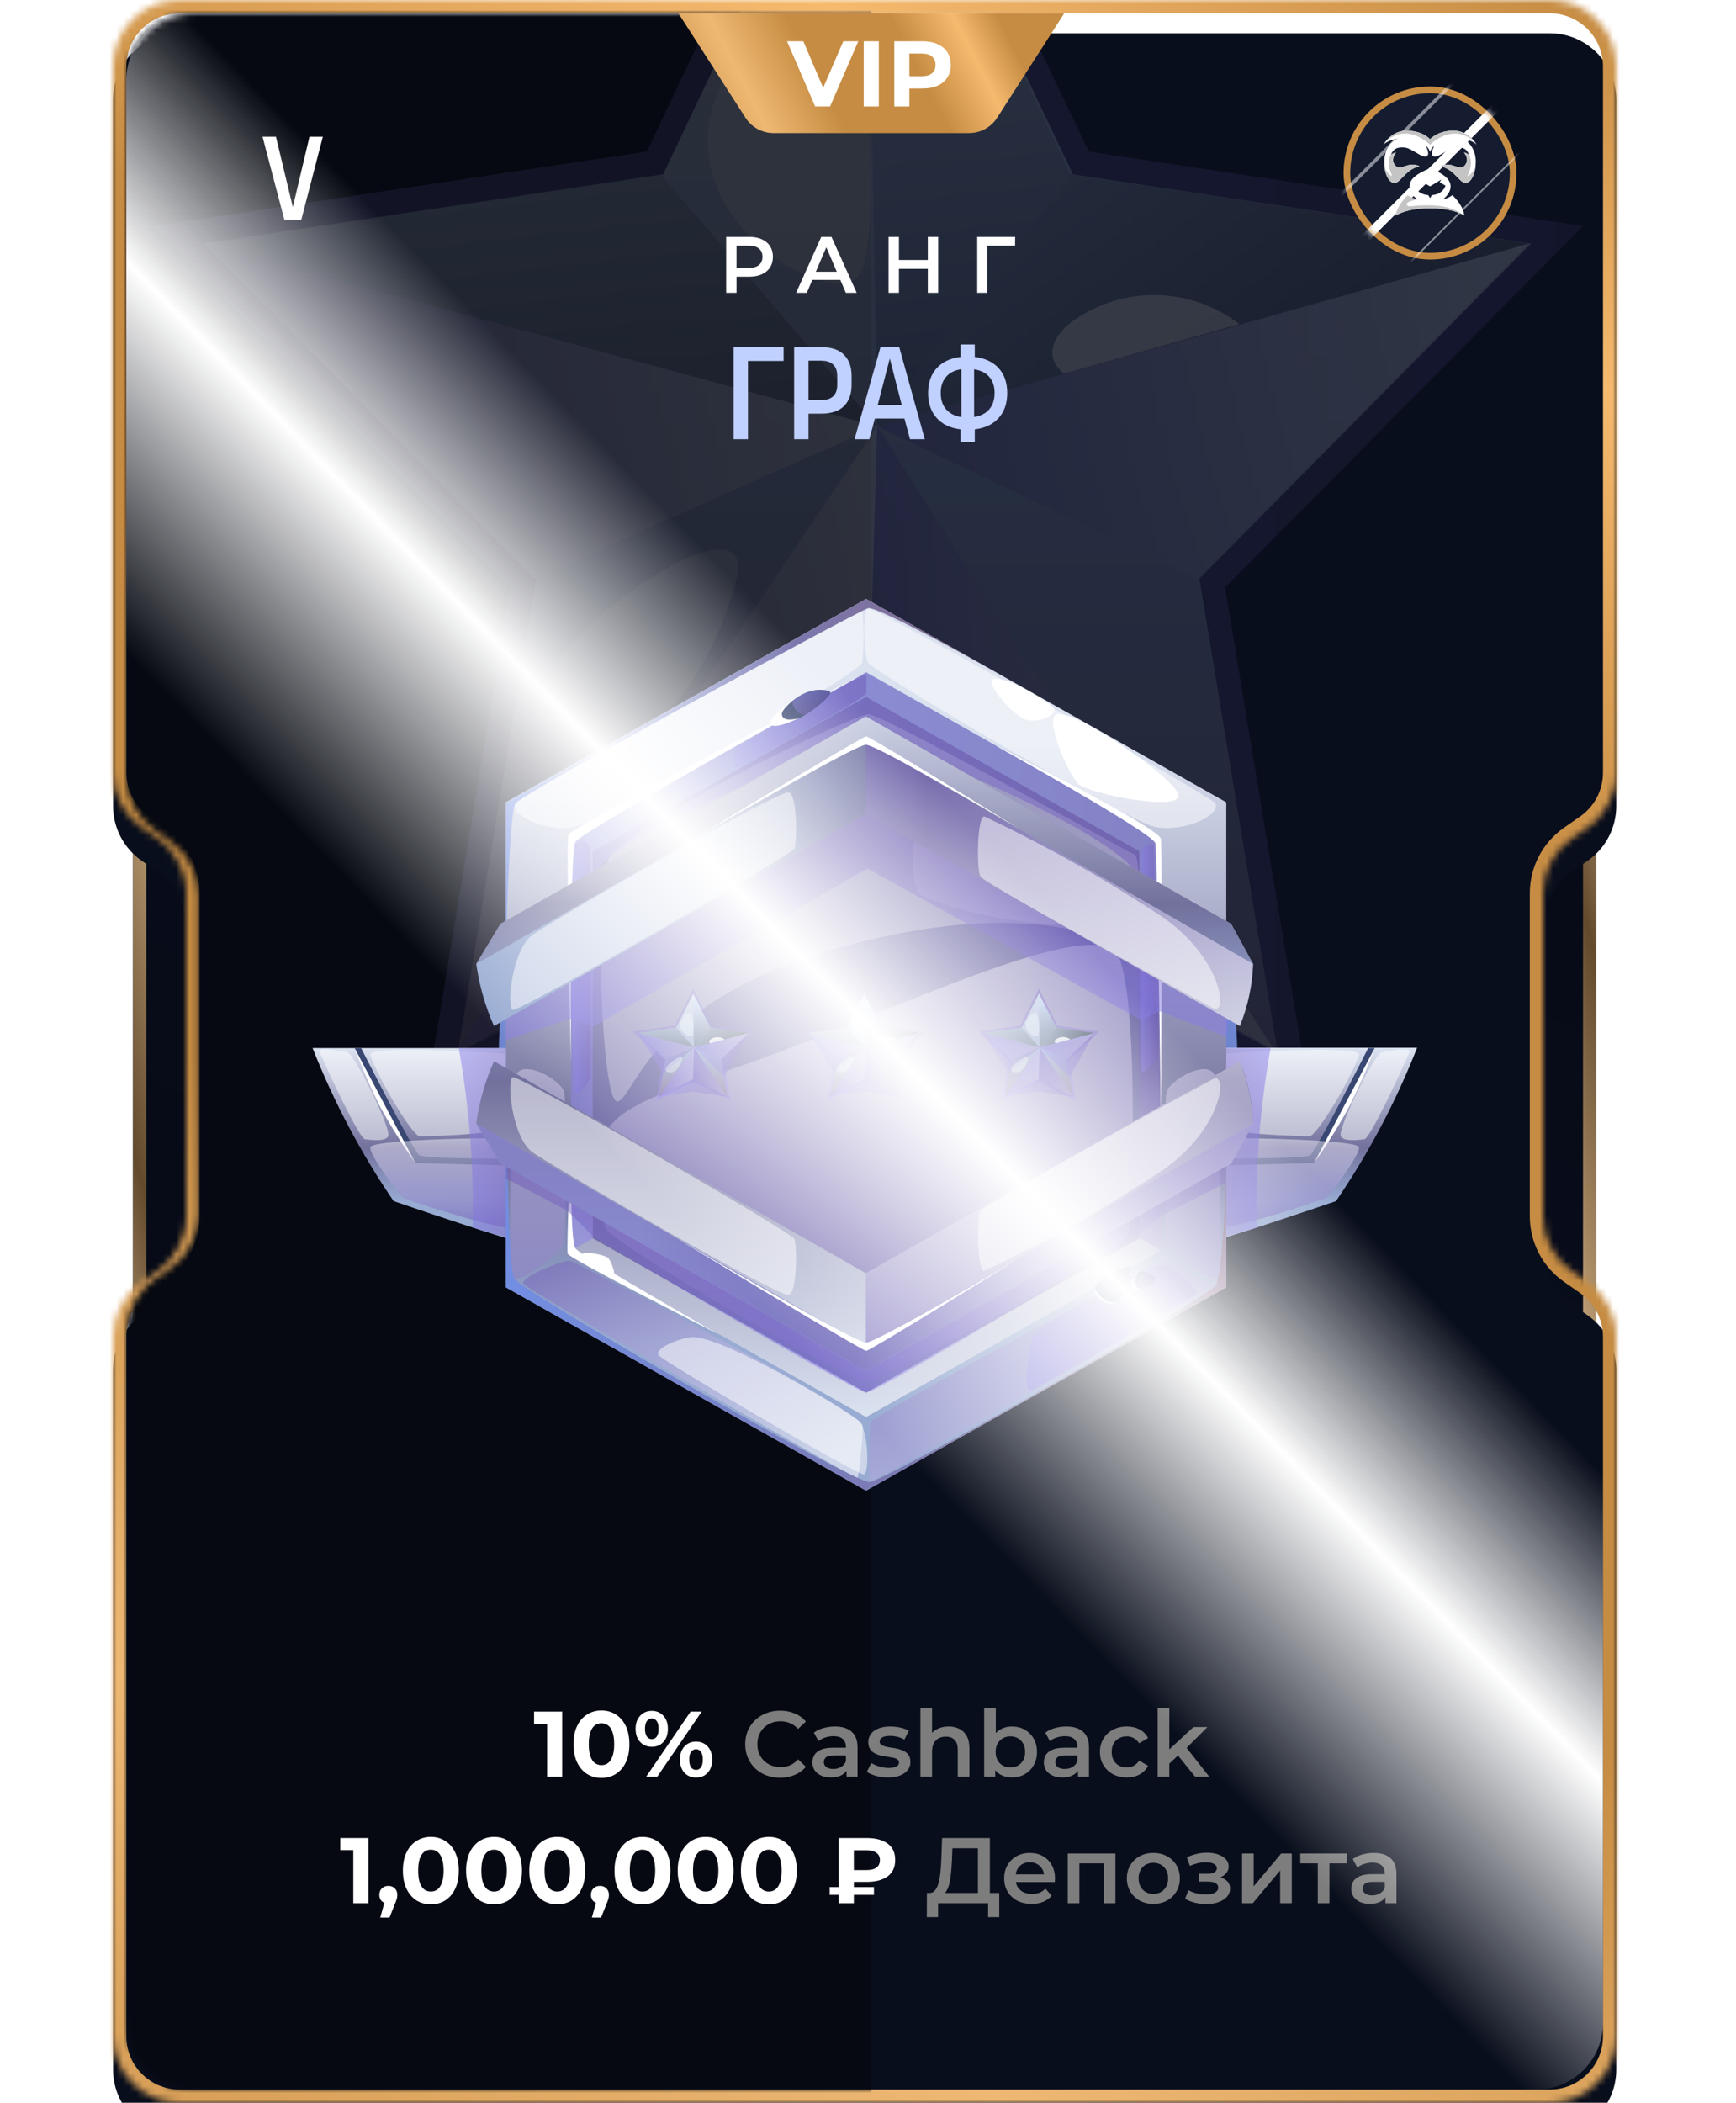<svg width="261" height="316" viewBox="0 0 261 316" fill="none" xmlns="http://www.w3.org/2000/svg">
<g filter="url(#filter0_b_6297_50506)">
<path d="M25 309.983C22.239 309.983 20 307.745 20 304.983L20 12C20 9.238 22.239 7 25 7L57 7L57 309.983L25 309.983Z" fill="url(#paint0_linear_6297_50506)"/>
<path d="M25 308.983C22.791 308.983 21 307.193 21 304.983L21 12C21 9.791 22.791 8 25 8L56 8L56 308.983L25 308.983Z" stroke="url(#paint1_linear_6297_50506)" stroke-width="2"/>
</g>
<g filter="url(#filter1_b_6297_50506)">
<path d="M235 7C237.761 7 240 9.239 240 12L240 304.984C240 307.745 237.761 309.984 235 309.984L203 309.984L203 7L235 7Z" fill="url(#paint2_linear_6297_50506)"/>
<path d="M235 8C237.209 8 239 9.791 239 12L239 304.984C239 307.193 237.209 308.984 235 308.984L204 308.984L204 8L235 8Z" stroke="url(#paint3_linear_6297_50506)" stroke-width="2"/>
</g>
<mask id="path-5-inside-1_6297_50506" fill="white">
<path fill-rule="evenodd" clip-rule="evenodd" d="M17 10C17 4.477 21.477 0 27 0H233C238.523 0 243 4.477 243 10V116.123C243 119.396 241.398 122.462 238.711 124.332L236.289 126.016C233.602 127.885 232 130.952 232 134.225V157V160V182.775C232 186.048 233.602 189.115 236.289 190.984L238.711 192.668C241.398 194.538 243 197.604 243 200.877V306C243 311.523 238.523 316 233 316H27C21.477 316 17 311.523 17 306V200.877C17 197.604 18.602 194.538 21.289 192.668L23.711 190.984C26.398 189.115 28 186.048 28 182.775L28 160V157L28 134.225C28 130.952 26.398 127.885 23.711 126.016L21.289 124.332C18.602 122.462 17 119.396 17 116.123V10Z"/>
</mask>
<g filter="url(#filter2_i_6297_50506)">
<path fill-rule="evenodd" clip-rule="evenodd" d="M17 10C17 4.477 21.477 0 27 0H233C238.523 0 243 4.477 243 10V116.123C243 119.396 241.398 122.462 238.711 124.332L236.289 126.016C233.602 127.885 232 130.952 232 134.225V157V160V182.775C232 186.048 233.602 189.115 236.289 190.984L238.711 192.668C241.398 194.538 243 197.604 243 200.877V306C243 311.523 238.523 316 233 316H27C21.477 316 17 311.523 17 306V200.877C17 197.604 18.602 194.538 21.289 192.668L23.711 190.984C26.398 189.115 28 186.048 28 182.775L28 160V157L28 134.225C28 130.952 26.398 127.885 23.711 126.016L21.289 124.332C18.602 122.462 17 119.396 17 116.123V10Z" fill="#090E1C"/>
</g>
<path d="M28 160H30H28ZM28 157H26H28ZM21.289 124.332L22.431 122.69L21.289 124.332ZM21.289 192.668L20.147 191.026L21.289 192.668ZM238.711 192.668L237.569 194.31L238.711 192.668ZM23.711 126.016L22.569 127.658L23.711 126.016ZM236.289 126.016L235.147 124.374L236.289 126.016ZM238.711 124.332L239.853 125.974L238.711 124.332ZM236.289 190.984L237.431 189.342L236.289 190.984ZM23.711 190.984L24.853 192.626L23.711 190.984ZM233 -2H27V2H233V-2ZM245 116.123V10H241V116.123H245ZM237.431 127.658L239.853 125.974L237.569 122.69L235.147 124.374L237.431 127.658ZM234 157V134.225H230V157H234ZM234 160V157H230V160H234ZM234 182.775V160H230V182.775H234ZM239.853 191.026L237.431 189.342L235.147 192.626L237.569 194.31L239.853 191.026ZM245 306V200.877H241V306H245ZM27 318H233V314H27V318ZM15 200.877V306H19V200.877H15ZM22.431 194.31L24.853 192.626L22.569 189.342L20.147 191.026L22.431 194.31ZM30 182.775L30 160H26L26 182.775H30ZM30 160V157H26V160H30ZM30 157L30 134.225H26L26 157H30ZM24.853 124.374L22.431 122.69L20.147 125.974L22.569 127.658L24.853 124.374ZM15 10V116.123H19V10H15ZM22.431 122.69C20.282 121.194 19 118.741 19 116.123H15C15 120.051 16.923 123.73 20.147 125.974L22.431 122.69ZM19 200.877C19 198.259 20.282 195.806 22.431 194.31L20.147 191.026C16.923 193.27 15 196.949 15 200.877H19ZM27 314C22.582 314 19 310.418 19 306H15C15 312.627 20.373 318 27 318V314ZM241 306C241 310.418 237.418 314 233 314V318C239.627 318 245 312.627 245 306H241ZM237.569 194.31C239.718 195.806 241 198.259 241 200.877H245C245 196.949 243.077 193.27 239.853 191.026L237.569 194.31ZM30 134.225C30 130.297 28.077 126.618 24.853 124.374L22.569 127.658C24.718 129.153 26 131.606 26 134.225H30ZM235.147 124.374C231.923 126.618 230 130.297 230 134.225H234C234 131.606 235.282 129.153 237.431 127.658L235.147 124.374ZM241 116.123C241 118.741 239.718 121.194 237.569 122.69L239.853 125.974C243.077 123.73 245 120.051 245 116.123H241ZM230 182.775C230 186.703 231.923 190.382 235.147 192.626L237.431 189.342C235.282 187.847 234 185.394 234 182.775H230ZM27 -2C20.373 -2 15 3.373 15 10H19C19 5.582 22.582 2 27 2V-2ZM24.853 192.626C28.077 190.382 30 186.703 30 182.775H26C26 185.394 24.718 187.847 22.569 189.342L24.853 192.626ZM233 2C237.418 2 241 5.582 241 10H245C245 3.373 239.627 -2 233 -2V2Z" fill="url(#paint4_linear_6297_50506)" mask="url(#path-5-inside-1_6297_50506)"/>
<mask id="mask0_6297_50506" style="mask-type:alpha" maskUnits="userSpaceOnUse" x="19" y="2" width="222" height="312">
<path fill-rule="evenodd" clip-rule="evenodd" d="M19 12C19 6.477 23.477 2 29 2H231C236.523 2 241 6.477 241 12V116.602C241 119.867 239.406 122.927 236.73 124.798L234.465 126.382C231.789 128.253 230.195 131.312 230.195 134.577V157.013V159.975V182.41C230.195 185.675 231.789 188.735 234.465 190.606L236.73 192.19C239.406 194.061 241 197.12 241 200.385V304C241 309.523 236.523 314 231 314H29C23.477 314 19 309.523 19 304V200.386C19 197.121 20.594 194.062 23.27 192.191L25.537 190.606C28.213 188.735 29.807 185.675 29.807 182.41L29.807 157.013L29.807 134.577C29.807 131.312 28.213 128.253 25.537 126.382L23.27 124.796C20.594 122.925 19 119.866 19 116.601V12Z" fill="#090E1C"/>
</mask>
<g mask="url(#mask0_6297_50506)">
<rect x="18" y="317" width="317" height="113" transform="rotate(-90 18 317)" fill="#060911"/>
<g style="mix-blend-mode:hard-light" opacity="0.2">
<path style="mix-blend-mode:multiply" opacity="0.5" d="M130.461 128.767L64.028 165L76.73 88.281L23 33.972L97.244 22.767L130.461 -47L163.677 22.767L238 33.972L184.191 88.281L196.894 165L130.461 128.767Z" fill="url(#paint5_linear_6297_50506)"/>
<path d="M230.195 36.59L194.375 31.192L184.591 29.72L161.316 26.203L130.467 -38.575L99.696 26.203L30.738 36.59L80.603 86.973L68.847 158.13L130.467 124.514L192.087 158.13L180.331 86.973L230.195 36.59Z" fill="url(#paint6_linear_6297_50506)"/>
<path style="mix-blend-mode:multiply" opacity="0.5" d="M30.43 36.591L131.894 64.072L80.294 86.974L30.43 36.591Z" fill="url(#paint7_linear_6297_50506)"/>
<path style="mix-blend-mode:multiply" opacity="0.5" d="M229.875 36.591L131.883 64.072L180.011 86.974L229.875 36.591Z" fill="url(#paint8_linear_6297_50506)"/>
<path style="mix-blend-mode:multiply" opacity="0.5" d="M130.144 124.516L131.88 64.073L68.445 158.132L130.144 124.516Z" fill="url(#paint9_linear_6297_50506)"/>
<path style="mix-blend-mode:multiply" opacity="0.5" d="M191.772 158.132L131.888 64.073L130.152 124.516L191.772 158.132Z" fill="url(#paint10_linear_6297_50506)"/>
<path style="mix-blend-mode:color-dodge" opacity="0.5" d="M130.152 -38.575L131.888 64.071L160.923 26.203L130.152 -38.575Z" fill="url(#paint11_linear_6297_50506)"/>
<path style="mix-blend-mode:color-dodge" opacity="0.5" d="M229.875 36.59L131.883 64.072L160.918 26.203L229.875 36.59Z" fill="url(#paint12_linear_6297_50506)"/>
<path style="mix-blend-mode:color-dodge" opacity="0.5" d="M229.875 36.59L131.883 64.072L160.918 26.203L229.875 36.59Z" fill="url(#paint13_linear_6297_50506)"/>
<path style="mix-blend-mode:color-dodge" opacity="0.5" d="M99.309 26.203L131.894 64.072L30.43 36.59L99.309 26.203Z" fill="url(#paint14_linear_6297_50506)"/>
<g style="mix-blend-mode:color-dodge" opacity="0.8">
<path d="M160.686 48.697C155.558 53.195 159.976 56.14 159.976 56.14L186.328 48.697C182.614 45.86 178.121 44.33 173.507 44.33C168.894 44.33 164.401 45.86 160.686 48.697Z" fill="white"/>
</g>
<path style="mix-blend-mode:multiply" opacity="0.5" d="M68.848 158.131C68.848 158.131 115.556 135.312 130.468 128.932L192.246 158.131L130.626 124.516L68.848 158.131Z" fill="url(#paint15_linear_6297_50506)"/>
<g style="mix-blend-mode:soft-light" opacity="0.4">
<path d="M107.498 14.998C100.95 33.809 125.961 46.978 129.274 41.17C132.588 35.363 130.537 3.056 126.276 -1.36C122.016 -5.777 110.181 7.309 107.498 14.998Z" fill="#F7FFFF"/>
</g>
<g style="mix-blend-mode:soft-light" opacity="0.4">
<path d="M87.068 111.592C100.402 113.392 107.818 97.77 110.737 87.055C115.077 69.634 63.003 108.157 87.068 111.592Z" fill="#F7FFFF"/>
</g>
</g>
</g>
<g filter="url(#filter3_f_6297_50506)">
<ellipse cx="130.5" cy="158" rx="55.5" ry="52" fill="#6E85CF"/>
</g>
<path d="M117.814 52.16V54.24H112.454V66H110.294V52.16H117.814ZM123.456 52.16C124.989 52.16 126.136 52.547 126.896 53.32C127.656 54.08 128.036 55.147 128.036 56.52V57.82C128.036 59.193 127.656 60.26 126.896 61.02C126.136 61.78 124.989 62.16 123.456 62.16H121.556V66H119.396V52.16H123.456ZM121.556 60.12H123.456C125.069 60.12 125.876 59.353 125.876 57.82V56.52C125.876 55.76 125.676 55.187 125.276 54.8C124.889 54.4 124.282 54.2 123.456 54.2H121.556V60.12ZM139.037 66H136.817L135.977 62.9H131.537L130.697 66H128.477L132.377 52.16H135.197L139.037 66ZM133.777 53.88L131.957 60.88H135.577L133.777 53.88ZM144.415 53.64V51.76H146.555V53.64C148.102 53.827 149.302 54.393 150.155 55.34C151.008 56.287 151.435 57.527 151.435 59.06C151.435 60.593 151.008 61.84 150.155 62.8C149.302 63.76 148.102 64.333 146.555 64.52V66.4H144.415V64.52C142.868 64.333 141.668 63.76 140.815 62.8C139.962 61.84 139.535 60.593 139.535 59.06C139.535 57.527 139.962 56.287 140.815 55.34C141.668 54.393 142.868 53.827 144.415 53.64ZM141.435 59.06C141.435 60.06 141.702 60.873 142.235 61.5C142.768 62.127 143.535 62.52 144.535 62.68V55.48C143.535 55.627 142.768 56.013 142.235 56.64C141.702 57.253 141.435 58.06 141.435 59.06ZM149.535 59.06C149.535 58.06 149.268 57.253 148.735 56.64C148.202 56.027 147.442 55.647 146.455 55.5V62.66C147.442 62.513 148.202 62.127 148.735 61.5C149.268 60.873 149.535 60.06 149.535 59.06Z" fill="#C0D0FF"/>
<path d="M109.176 44V35.6H112.632C113.376 35.6 114.012 35.72 114.54 35.96C115.076 36.2 115.488 36.544 115.776 36.992C116.064 37.44 116.208 37.972 116.208 38.588C116.208 39.204 116.064 39.736 115.776 40.184C115.488 40.632 115.076 40.976 114.54 41.216C114.012 41.456 113.376 41.576 112.632 41.576H110.04L110.736 40.844V44H109.176ZM110.736 41.012L110.04 40.256H112.56C113.248 40.256 113.764 40.112 114.108 39.824C114.46 39.528 114.636 39.116 114.636 38.588C114.636 38.052 114.46 37.64 114.108 37.352C113.764 37.064 113.248 36.92 112.56 36.92H110.04L110.736 36.152V41.012ZM119.694 44L123.474 35.6H125.01L128.802 44H127.17L123.918 36.428H124.542L121.302 44H119.694ZM121.434 42.056L121.854 40.832H126.39L126.81 42.056H121.434ZM139.494 35.6H141.054V44H139.494V35.6ZM135.15 44H133.59V35.6H135.15V44ZM139.614 40.4H135.018V39.068H139.614V40.4ZM146.922 44V35.6H152.622L152.61 36.92H148.086L148.446 36.548L148.458 44H146.922Z" fill="white"/>
<path d="M53.118 286V277.04L54.099 278.02H51.158V276.2H55.386V286H53.118ZM57.173 288.156L58.097 284.796L58.405 286.056C58.004 286.056 57.672 285.939 57.411 285.706C57.159 285.473 57.033 285.151 57.033 284.74C57.033 284.329 57.164 284.003 57.425 283.76C57.686 283.517 58.008 283.396 58.391 283.396C58.783 283.396 59.105 283.522 59.357 283.774C59.609 284.017 59.735 284.339 59.735 284.74C59.735 284.861 59.726 284.983 59.707 285.104C59.688 285.216 59.651 285.356 59.595 285.524C59.548 285.683 59.469 285.888 59.357 286.14L58.559 288.156H57.173ZM64.775 286.168C63.973 286.168 63.254 285.972 62.619 285.58C61.985 285.179 61.485 284.6 61.121 283.844C60.757 283.088 60.575 282.173 60.575 281.1C60.575 280.027 60.757 279.112 61.121 278.356C61.485 277.6 61.985 277.026 62.619 276.634C63.254 276.233 63.973 276.032 64.775 276.032C65.587 276.032 66.306 276.233 66.931 276.634C67.566 277.026 68.065 277.6 68.429 278.356C68.793 279.112 68.975 280.027 68.975 281.1C68.975 282.173 68.793 283.088 68.429 283.844C68.065 284.6 67.566 285.179 66.931 285.58C66.306 285.972 65.587 286.168 64.775 286.168ZM64.775 284.25C65.158 284.25 65.489 284.143 65.769 283.928C66.059 283.713 66.283 283.373 66.441 282.906C66.609 282.439 66.693 281.837 66.693 281.1C66.693 280.363 66.609 279.761 66.441 279.294C66.283 278.827 66.059 278.487 65.769 278.272C65.489 278.057 65.158 277.95 64.775 277.95C64.402 277.95 64.071 278.057 63.781 278.272C63.501 278.487 63.277 278.827 63.109 279.294C62.951 279.761 62.871 280.363 62.871 281.1C62.871 281.837 62.951 282.439 63.109 282.906C63.277 283.373 63.501 283.713 63.781 283.928C64.071 284.143 64.402 284.25 64.775 284.25ZM74.277 286.168C73.475 286.168 72.756 285.972 72.121 285.58C71.487 285.179 70.987 284.6 70.623 283.844C70.259 283.088 70.077 282.173 70.077 281.1C70.077 280.027 70.259 279.112 70.623 278.356C70.987 277.6 71.487 277.026 72.121 276.634C72.756 276.233 73.475 276.032 74.277 276.032C75.089 276.032 75.808 276.233 76.433 276.634C77.068 277.026 77.567 277.6 77.931 278.356C78.295 279.112 78.477 280.027 78.477 281.1C78.477 282.173 78.295 283.088 77.931 283.844C77.567 284.6 77.068 285.179 76.433 285.58C75.808 285.972 75.089 286.168 74.277 286.168ZM74.277 284.25C74.66 284.25 74.991 284.143 75.271 283.928C75.561 283.713 75.785 283.373 75.943 282.906C76.111 282.439 76.195 281.837 76.195 281.1C76.195 280.363 76.111 279.761 75.943 279.294C75.785 278.827 75.561 278.487 75.271 278.272C74.991 278.057 74.66 277.95 74.277 277.95C73.904 277.95 73.573 278.057 73.283 278.272C73.003 278.487 72.779 278.827 72.611 279.294C72.453 279.761 72.373 280.363 72.373 281.1C72.373 281.837 72.453 282.439 72.611 282.906C72.779 283.373 73.003 283.713 73.283 283.928C73.573 284.143 73.904 284.25 74.277 284.25ZM83.779 286.168C82.977 286.168 82.258 285.972 81.623 285.58C80.989 285.179 80.489 284.6 80.125 283.844C79.761 283.088 79.579 282.173 79.579 281.1C79.579 280.027 79.761 279.112 80.125 278.356C80.489 277.6 80.989 277.026 81.623 276.634C82.258 276.233 82.977 276.032 83.779 276.032C84.591 276.032 85.31 276.233 85.935 276.634C86.57 277.026 87.069 277.6 87.433 278.356C87.797 279.112 87.979 280.027 87.979 281.1C87.979 282.173 87.797 283.088 87.433 283.844C87.069 284.6 86.57 285.179 85.935 285.58C85.31 285.972 84.591 286.168 83.779 286.168ZM83.779 284.25C84.162 284.25 84.493 284.143 84.773 283.928C85.062 283.713 85.287 283.373 85.445 282.906C85.613 282.439 85.697 281.837 85.697 281.1C85.697 280.363 85.613 279.761 85.445 279.294C85.287 278.827 85.062 278.487 84.773 278.272C84.493 278.057 84.162 277.95 83.779 277.95C83.406 277.95 83.075 278.057 82.785 278.272C82.505 278.487 82.281 278.827 82.113 279.294C81.954 279.761 81.875 280.363 81.875 281.1C81.875 281.837 81.954 282.439 82.113 282.906C82.281 283.373 82.505 283.713 82.785 283.928C83.075 284.143 83.406 284.25 83.779 284.25ZM88.987 288.156L89.911 284.796L90.219 286.056C89.818 286.056 89.487 285.939 89.225 285.706C88.973 285.473 88.847 285.151 88.847 284.74C88.847 284.329 88.978 284.003 89.239 283.76C89.501 283.517 89.823 283.396 90.205 283.396C90.597 283.396 90.919 283.522 91.171 283.774C91.423 284.017 91.549 284.339 91.549 284.74C91.549 284.861 91.54 284.983 91.521 285.104C91.503 285.216 91.465 285.356 91.409 285.524C91.363 285.683 91.283 285.888 91.171 286.14L90.373 288.156H88.987ZM96.59 286.168C95.787 286.168 95.068 285.972 94.434 285.58C93.799 285.179 93.3 284.6 92.936 283.844C92.572 283.088 92.39 282.173 92.39 281.1C92.39 280.027 92.572 279.112 92.936 278.356C93.3 277.6 93.799 277.026 94.434 276.634C95.068 276.233 95.787 276.032 96.59 276.032C97.402 276.032 98.12 276.233 98.746 276.634C99.38 277.026 99.88 277.6 100.244 278.356C100.608 279.112 100.79 280.027 100.79 281.1C100.79 282.173 100.608 283.088 100.244 283.844C99.88 284.6 99.38 285.179 98.746 285.58C98.12 285.972 97.402 286.168 96.59 286.168ZM96.59 284.25C96.972 284.25 97.304 284.143 97.584 283.928C97.873 283.713 98.097 283.373 98.256 282.906C98.424 282.439 98.508 281.837 98.508 281.1C98.508 280.363 98.424 279.761 98.256 279.294C98.097 278.827 97.873 278.487 97.584 278.272C97.304 278.057 96.972 277.95 96.59 277.95C96.216 277.95 95.885 278.057 95.596 278.272C95.316 278.487 95.092 278.827 94.924 279.294C94.765 279.761 94.686 280.363 94.686 281.1C94.686 281.837 94.765 282.439 94.924 282.906C95.092 283.373 95.316 283.713 95.596 283.928C95.885 284.143 96.216 284.25 96.59 284.25ZM106.092 286.168C105.289 286.168 104.57 285.972 103.936 285.58C103.301 285.179 102.802 284.6 102.438 283.844C102.074 283.088 101.892 282.173 101.892 281.1C101.892 280.027 102.074 279.112 102.438 278.356C102.802 277.6 103.301 277.026 103.936 276.634C104.57 276.233 105.289 276.032 106.092 276.032C106.904 276.032 107.622 276.233 108.248 276.634C108.882 277.026 109.382 277.6 109.746 278.356C110.11 279.112 110.292 280.027 110.292 281.1C110.292 282.173 110.11 283.088 109.746 283.844C109.382 284.6 108.882 285.179 108.248 285.58C107.622 285.972 106.904 286.168 106.092 286.168ZM106.092 284.25C106.474 284.25 106.806 284.143 107.086 283.928C107.375 283.713 107.599 283.373 107.758 282.906C107.926 282.439 108.01 281.837 108.01 281.1C108.01 280.363 107.926 279.761 107.758 279.294C107.599 278.827 107.375 278.487 107.086 278.272C106.806 278.057 106.474 277.95 106.092 277.95C105.718 277.95 105.387 278.057 105.098 278.272C104.818 278.487 104.594 278.827 104.426 279.294C104.267 279.761 104.188 280.363 104.188 281.1C104.188 281.837 104.267 282.439 104.426 282.906C104.594 283.373 104.818 283.713 105.098 283.928C105.387 284.143 105.718 284.25 106.092 284.25ZM115.594 286.168C114.791 286.168 114.072 285.972 113.438 285.58C112.803 285.179 112.304 284.6 111.94 283.844C111.576 283.088 111.394 282.173 111.394 281.1C111.394 280.027 111.576 279.112 111.94 278.356C112.304 277.6 112.803 277.026 113.438 276.634C114.072 276.233 114.791 276.032 115.594 276.032C116.406 276.032 117.124 276.233 117.75 276.634C118.384 277.026 118.884 277.6 119.248 278.356C119.612 279.112 119.794 280.027 119.794 281.1C119.794 282.173 119.612 283.088 119.248 283.844C118.884 284.6 118.384 285.179 117.75 285.58C117.124 285.972 116.406 286.168 115.594 286.168ZM115.594 284.25C115.976 284.25 116.308 284.143 116.588 283.928C116.877 283.713 117.101 283.373 117.26 282.906C117.428 282.439 117.512 281.837 117.512 281.1C117.512 280.363 117.428 279.761 117.26 279.294C117.101 278.827 116.877 278.487 116.588 278.272C116.308 278.057 115.976 277.95 115.594 277.95C115.22 277.95 114.889 278.057 114.6 278.272C114.32 278.487 114.096 278.827 113.928 279.294C113.769 279.761 113.69 280.363 113.69 281.1C113.69 281.837 113.769 282.439 113.928 282.906C114.096 283.373 114.32 283.713 114.6 283.928C114.889 284.143 115.22 284.25 115.594 284.25ZM126.092 286V276.2H130.334C131.641 276.2 132.677 276.475 133.442 277.026C134.208 277.577 134.59 278.403 134.59 279.504C134.59 280.596 134.208 281.417 133.442 281.968C132.677 282.519 131.641 282.794 130.334 282.794H127.352L128.374 281.786V286H126.092ZM128.374 282.024L127.352 281.016H130.32C130.946 281.016 131.431 280.89 131.776 280.638C132.122 280.377 132.294 280.003 132.294 279.518C132.294 279.042 132.122 278.678 131.776 278.426C131.431 278.174 130.946 278.048 130.32 278.048H127.352L128.374 276.97V282.024ZM124.734 284.74V283.578H131.398V284.74H124.734Z" fill="white"/>
<path d="M147.03 285.16V277.74H143.194L143.124 279.476C143.096 280.129 143.054 280.75 142.998 281.338C142.952 281.917 142.872 282.444 142.76 282.92C142.658 283.396 142.513 283.793 142.326 284.11C142.14 284.427 141.911 284.637 141.64 284.74L139.68 284.46C140.035 284.479 140.324 284.357 140.548 284.096C140.782 283.835 140.964 283.471 141.094 283.004C141.225 282.537 141.323 281.991 141.388 281.366C141.454 280.731 141.5 280.045 141.528 279.308L141.64 276.2H148.822V285.16H147.03ZM139.344 288.086L139.358 284.46H150.236V288.086H148.556V286H141.038V288.086H139.344ZM155.103 286.098C154.273 286.098 153.545 285.935 152.919 285.608C152.303 285.272 151.823 284.815 151.477 284.236C151.141 283.657 150.973 282.999 150.973 282.262C150.973 281.515 151.137 280.857 151.463 280.288C151.799 279.709 152.257 279.257 152.835 278.93C153.423 278.603 154.091 278.44 154.837 278.44C155.565 278.44 156.214 278.599 156.783 278.916C157.353 279.233 157.801 279.681 158.127 280.26C158.454 280.839 158.617 281.52 158.617 282.304C158.617 282.379 158.613 282.463 158.603 282.556C158.603 282.649 158.599 282.738 158.589 282.822H152.359V281.66H157.665L156.979 282.024C156.989 281.595 156.9 281.217 156.713 280.89C156.527 280.563 156.27 280.307 155.943 280.12C155.626 279.933 155.257 279.84 154.837 279.84C154.408 279.84 154.03 279.933 153.703 280.12C153.386 280.307 153.134 280.568 152.947 280.904C152.77 281.231 152.681 281.618 152.681 282.066V282.346C152.681 282.794 152.784 283.191 152.989 283.536C153.195 283.881 153.484 284.147 153.857 284.334C154.231 284.521 154.66 284.614 155.145 284.614C155.565 284.614 155.943 284.549 156.279 284.418C156.615 284.287 156.914 284.082 157.175 283.802L158.113 284.88C157.777 285.272 157.353 285.575 156.839 285.79C156.335 285.995 155.757 286.098 155.103 286.098ZM160.531 286V278.524H167.699V286H165.963V279.602L166.369 280.008H161.875L162.281 279.602V286H160.531ZM173.393 286.098C172.627 286.098 171.946 285.935 171.349 285.608C170.751 285.272 170.28 284.815 169.935 284.236C169.589 283.657 169.417 282.999 169.417 282.262C169.417 281.515 169.589 280.857 169.935 280.288C170.28 279.709 170.751 279.257 171.349 278.93C171.946 278.603 172.627 278.44 173.393 278.44C174.167 278.44 174.853 278.603 175.451 278.93C176.057 279.257 176.529 279.705 176.865 280.274C177.21 280.843 177.383 281.506 177.383 282.262C177.383 282.999 177.21 283.657 176.865 284.236C176.529 284.815 176.057 285.272 175.451 285.608C174.853 285.935 174.167 286.098 173.393 286.098ZM173.393 284.6C173.822 284.6 174.205 284.507 174.541 284.32C174.877 284.133 175.138 283.863 175.325 283.508C175.521 283.153 175.619 282.738 175.619 282.262C175.619 281.777 175.521 281.361 175.325 281.016C175.138 280.661 174.877 280.391 174.541 280.204C174.205 280.017 173.827 279.924 173.407 279.924C172.977 279.924 172.595 280.017 172.259 280.204C171.932 280.391 171.671 280.661 171.475 281.016C171.279 281.361 171.181 281.777 171.181 282.262C171.181 282.738 171.279 283.153 171.475 283.508C171.671 283.863 171.932 284.133 172.259 284.32C172.595 284.507 172.973 284.6 173.393 284.6ZM181.368 286.126C182.059 286.126 182.67 286.028 183.202 285.832C183.744 285.636 184.168 285.365 184.476 285.02C184.784 284.665 184.938 284.259 184.938 283.802C184.938 283.233 184.7 282.785 184.224 282.458C183.748 282.122 183.095 281.954 182.264 281.954L182.208 282.332C182.694 282.332 183.123 282.253 183.496 282.094C183.879 281.935 184.178 281.716 184.392 281.436C184.616 281.147 184.728 280.825 184.728 280.47C184.728 280.041 184.574 279.667 184.266 279.35C183.958 279.033 183.538 278.79 183.006 278.622C182.474 278.454 181.868 278.384 181.186 278.412C180.738 278.421 180.286 278.487 179.828 278.608C179.38 278.72 178.918 278.883 178.442 279.098L178.89 280.386C179.301 280.209 179.702 280.073 180.094 279.98C180.496 279.887 180.883 279.84 181.256 279.84C181.611 279.84 181.914 279.877 182.166 279.952C182.418 280.017 182.61 280.12 182.74 280.26C182.88 280.391 182.95 280.545 182.95 280.722C182.95 280.899 182.894 281.053 182.782 281.184C182.67 281.315 182.507 281.413 182.292 281.478C182.087 281.543 181.835 281.576 181.536 281.576H180.234V282.752H181.676C182.152 282.752 182.516 282.831 182.768 282.99C183.03 283.139 183.16 283.363 183.16 283.662C183.16 283.867 183.081 284.049 182.922 284.208C182.773 284.367 182.558 284.488 182.278 284.572C181.998 284.647 181.662 284.684 181.27 284.684C180.813 284.684 180.356 284.628 179.898 284.516C179.441 284.404 179.03 284.245 178.666 284.04L178.176 285.342C178.624 285.594 179.124 285.79 179.674 285.93C180.234 286.061 180.799 286.126 181.368 286.126ZM186.74 286V278.524H188.49V283.452L192.62 278.524H194.216V286H192.466V281.072L188.35 286H186.74ZM198.125 286V279.588L198.531 280.008H195.493V278.524H202.493V280.008H199.469L199.875 279.588V286H198.125ZM208.298 286V284.488L208.2 284.166V281.52C208.2 281.007 208.046 280.61 207.738 280.33C207.43 280.041 206.963 279.896 206.338 279.896C205.918 279.896 205.503 279.961 205.092 280.092C204.691 280.223 204.35 280.405 204.07 280.638L203.384 279.364C203.785 279.056 204.261 278.827 204.812 278.678C205.372 278.519 205.951 278.44 206.548 278.44C207.631 278.44 208.466 278.701 209.054 279.224C209.651 279.737 209.95 280.535 209.95 281.618V286H208.298ZM205.946 286.098C205.386 286.098 204.896 286.005 204.476 285.818C204.056 285.622 203.729 285.356 203.496 285.02C203.272 284.675 203.16 284.287 203.16 283.858C203.16 283.438 203.258 283.06 203.454 282.724C203.659 282.388 203.991 282.122 204.448 281.926C204.905 281.73 205.512 281.632 206.268 281.632H208.438V282.794H206.394C205.797 282.794 205.395 282.892 205.19 283.088C204.985 283.275 204.882 283.508 204.882 283.788C204.882 284.105 205.008 284.357 205.26 284.544C205.512 284.731 205.862 284.824 206.31 284.824C206.739 284.824 207.122 284.726 207.458 284.53C207.803 284.334 208.051 284.045 208.2 283.662L208.494 284.712C208.326 285.151 208.023 285.491 207.584 285.734C207.155 285.977 206.609 286.098 205.946 286.098Z" fill="#7D7D7D"/>
<path d="M82.253 267V258.04L83.233 259.02H80.293V257.2H84.521V267H82.253ZM90.424 267.168C89.621 267.168 88.902 266.972 88.268 266.58C87.633 266.179 87.134 265.6 86.77 264.844C86.406 264.088 86.224 263.173 86.224 262.1C86.224 261.027 86.406 260.112 86.77 259.356C87.134 258.6 87.633 258.026 88.268 257.634C88.902 257.233 89.621 257.032 90.424 257.032C91.236 257.032 91.954 257.233 92.58 257.634C93.214 258.026 93.714 258.6 94.078 259.356C94.442 260.112 94.624 261.027 94.624 262.1C94.624 263.173 94.442 264.088 94.078 264.844C93.714 265.6 93.214 266.179 92.58 266.58C91.954 266.972 91.236 267.168 90.424 267.168ZM90.424 265.25C90.806 265.25 91.138 265.143 91.418 264.928C91.707 264.713 91.931 264.373 92.09 263.906C92.258 263.439 92.342 262.837 92.342 262.1C92.342 261.363 92.258 260.761 92.09 260.294C91.931 259.827 91.707 259.487 91.418 259.272C91.138 259.057 90.806 258.95 90.424 258.95C90.05 258.95 89.719 259.057 89.43 259.272C89.15 259.487 88.926 259.827 88.758 260.294C88.599 260.761 88.52 261.363 88.52 262.1C88.52 262.837 88.599 263.439 88.758 263.906C88.926 264.373 89.15 264.713 89.43 264.928C89.719 265.143 90.05 265.25 90.424 265.25ZM97.14 267L103.832 257.2H105.498L98.806 267H97.14ZM97.994 262.492C97.518 262.492 97.098 262.385 96.734 262.17C96.37 261.946 96.08 261.633 95.866 261.232C95.66 260.821 95.558 260.341 95.558 259.79C95.558 259.239 95.66 258.763 95.866 258.362C96.08 257.961 96.37 257.648 96.734 257.424C97.098 257.2 97.518 257.088 97.994 257.088C98.47 257.088 98.89 257.2 99.254 257.424C99.618 257.648 99.902 257.961 100.108 258.362C100.313 258.763 100.416 259.239 100.416 259.79C100.416 260.341 100.313 260.821 100.108 261.232C99.902 261.633 99.618 261.946 99.254 262.17C98.89 262.385 98.47 262.492 97.994 262.492ZM97.994 261.344C98.302 261.344 98.549 261.218 98.736 260.966C98.922 260.705 99.016 260.313 99.016 259.79C99.016 259.267 98.922 258.88 98.736 258.628C98.549 258.367 98.302 258.236 97.994 258.236C97.695 258.236 97.448 258.367 97.252 258.628C97.065 258.88 96.972 259.267 96.972 259.79C96.972 260.303 97.065 260.691 97.252 260.952C97.448 261.213 97.695 261.344 97.994 261.344ZM104.644 267.112C104.177 267.112 103.757 267.005 103.384 266.79C103.02 266.566 102.735 266.253 102.53 265.852C102.324 265.441 102.222 264.961 102.222 264.41C102.222 263.859 102.324 263.383 102.53 262.982C102.735 262.581 103.02 262.268 103.384 262.044C103.757 261.82 104.177 261.708 104.644 261.708C105.129 261.708 105.554 261.82 105.918 262.044C106.282 262.268 106.566 262.581 106.772 262.982C106.977 263.383 107.08 263.859 107.08 264.41C107.08 264.961 106.977 265.441 106.772 265.852C106.566 266.253 106.282 266.566 105.918 266.79C105.554 267.005 105.129 267.112 104.644 267.112ZM104.644 265.964C104.952 265.964 105.199 265.838 105.386 265.586C105.572 265.325 105.666 264.933 105.666 264.41C105.666 263.897 105.572 263.509 105.386 263.248C105.199 262.987 104.952 262.856 104.644 262.856C104.345 262.856 104.098 262.987 103.902 263.248C103.715 263.5 103.622 263.887 103.622 264.41C103.622 264.933 103.715 265.325 103.902 265.586C104.098 265.838 104.345 265.964 104.644 265.964Z" fill="white"/>
<path d="M117.274 267.14C116.527 267.14 115.832 267.019 115.188 266.776C114.553 266.524 113.998 266.174 113.522 265.726C113.055 265.269 112.691 264.732 112.43 264.116C112.169 263.5 112.038 262.828 112.038 262.1C112.038 261.372 112.169 260.7 112.43 260.084C112.691 259.468 113.06 258.936 113.536 258.488C114.012 258.031 114.567 257.681 115.202 257.438C115.837 257.186 116.532 257.06 117.288 257.06C118.091 257.06 118.823 257.2 119.486 257.48C120.149 257.751 120.709 258.157 121.166 258.698L119.99 259.804C119.635 259.421 119.239 259.137 118.8 258.95C118.361 258.754 117.885 258.656 117.372 258.656C116.859 258.656 116.387 258.74 115.958 258.908C115.538 259.076 115.169 259.314 114.852 259.622C114.544 259.93 114.301 260.294 114.124 260.714C113.956 261.134 113.872 261.596 113.872 262.1C113.872 262.604 113.956 263.066 114.124 263.486C114.301 263.906 114.544 264.27 114.852 264.578C115.169 264.886 115.538 265.124 115.958 265.292C116.387 265.46 116.859 265.544 117.372 265.544C117.885 265.544 118.361 265.451 118.8 265.264C119.239 265.068 119.635 264.774 119.99 264.382L121.166 265.502C120.709 266.034 120.149 266.44 119.486 266.72C118.823 267 118.086 267.14 117.274 267.14ZM127.279 267V265.488L127.181 265.166V262.52C127.181 262.007 127.027 261.61 126.719 261.33C126.411 261.041 125.945 260.896 125.319 260.896C124.899 260.896 124.484 260.961 124.073 261.092C123.672 261.223 123.331 261.405 123.051 261.638L122.365 260.364C122.767 260.056 123.243 259.827 123.793 259.678C124.353 259.519 124.932 259.44 125.529 259.44C126.612 259.44 127.447 259.701 128.035 260.224C128.633 260.737 128.931 261.535 128.931 262.618V267H127.279ZM124.927 267.098C124.367 267.098 123.877 267.005 123.457 266.818C123.037 266.622 122.711 266.356 122.477 266.02C122.253 265.675 122.141 265.287 122.141 264.858C122.141 264.438 122.239 264.06 122.435 263.724C122.641 263.388 122.972 263.122 123.429 262.926C123.887 262.73 124.493 262.632 125.249 262.632H127.419V263.794H125.375C124.778 263.794 124.377 263.892 124.171 264.088C123.966 264.275 123.863 264.508 123.863 264.788C123.863 265.105 123.989 265.357 124.241 265.544C124.493 265.731 124.843 265.824 125.291 265.824C125.721 265.824 126.103 265.726 126.439 265.53C126.785 265.334 127.032 265.045 127.181 264.662L127.475 265.712C127.307 266.151 127.004 266.491 126.565 266.734C126.136 266.977 125.59 267.098 124.927 267.098ZM133.487 267.098C132.862 267.098 132.26 267.019 131.681 266.86C131.112 266.692 130.659 266.491 130.323 266.258L130.995 264.928C131.331 265.143 131.733 265.32 132.199 265.46C132.666 265.6 133.133 265.67 133.599 265.67C134.15 265.67 134.547 265.595 134.789 265.446C135.041 265.297 135.167 265.096 135.167 264.844C135.167 264.639 135.083 264.485 134.915 264.382C134.747 264.27 134.528 264.186 134.257 264.13C133.987 264.074 133.683 264.023 133.347 263.976C133.021 263.929 132.689 263.869 132.353 263.794C132.027 263.71 131.728 263.593 131.457 263.444C131.187 263.285 130.967 263.075 130.799 262.814C130.631 262.553 130.547 262.207 130.547 261.778C130.547 261.302 130.683 260.891 130.953 260.546C131.224 260.191 131.602 259.921 132.087 259.734C132.582 259.538 133.165 259.44 133.837 259.44C134.341 259.44 134.85 259.496 135.363 259.608C135.877 259.72 136.301 259.879 136.637 260.084L135.965 261.414C135.611 261.199 135.251 261.055 134.887 260.98C134.533 260.896 134.178 260.854 133.823 260.854C133.291 260.854 132.895 260.933 132.633 261.092C132.381 261.251 132.255 261.451 132.255 261.694C132.255 261.918 132.339 262.086 132.507 262.198C132.675 262.31 132.895 262.399 133.165 262.464C133.436 262.529 133.735 262.585 134.061 262.632C134.397 262.669 134.729 262.73 135.055 262.814C135.382 262.898 135.681 263.015 135.951 263.164C136.231 263.304 136.455 263.505 136.623 263.766C136.791 264.027 136.875 264.368 136.875 264.788C136.875 265.255 136.735 265.661 136.455 266.006C136.185 266.351 135.797 266.622 135.293 266.818C134.789 267.005 134.187 267.098 133.487 267.098ZM142.624 259.44C143.222 259.44 143.754 259.557 144.22 259.79C144.696 260.023 145.07 260.383 145.34 260.868C145.611 261.344 145.746 261.96 145.746 262.716V267H143.996V262.94C143.996 262.277 143.838 261.783 143.52 261.456C143.212 261.129 142.778 260.966 142.218 260.966C141.808 260.966 141.444 261.05 141.126 261.218C140.809 261.386 140.562 261.638 140.384 261.974C140.216 262.301 140.132 262.716 140.132 263.22V267H138.382V256.612H140.132V261.54L139.754 260.924C140.016 260.448 140.394 260.084 140.888 259.832C141.392 259.571 141.971 259.44 142.624 259.44ZM152.11 267.098C151.476 267.098 150.911 266.958 150.416 266.678C149.922 266.398 149.53 265.978 149.24 265.418C148.96 264.849 148.82 264.13 148.82 263.262C148.82 262.385 148.965 261.666 149.254 261.106C149.553 260.546 149.95 260.131 150.444 259.86C150.948 259.58 151.504 259.44 152.11 259.44C152.848 259.44 153.496 259.599 154.056 259.916C154.626 260.233 155.074 260.677 155.4 261.246C155.736 261.815 155.904 262.487 155.904 263.262C155.904 264.037 155.736 264.709 155.4 265.278C155.074 265.847 154.626 266.295 154.056 266.622C153.496 266.939 152.848 267.098 152.11 267.098ZM147.966 267V256.612H149.716V261.26L149.576 263.248L149.632 265.236V267H147.966ZM151.914 265.6C152.334 265.6 152.708 265.507 153.034 265.32C153.37 265.133 153.636 264.863 153.832 264.508C154.028 264.153 154.126 263.738 154.126 263.262C154.126 262.777 154.028 262.361 153.832 262.016C153.636 261.661 153.37 261.391 153.034 261.204C152.708 261.017 152.334 260.924 151.914 260.924C151.494 260.924 151.116 261.017 150.78 261.204C150.444 261.391 150.178 261.661 149.982 262.016C149.786 262.361 149.688 262.777 149.688 263.262C149.688 263.738 149.786 264.153 149.982 264.508C150.178 264.863 150.444 265.133 150.78 265.32C151.116 265.507 151.494 265.6 151.914 265.6ZM162.074 267V265.488L161.976 265.166V262.52C161.976 262.007 161.822 261.61 161.514 261.33C161.206 261.041 160.74 260.896 160.114 260.896C159.694 260.896 159.279 260.961 158.868 261.092C158.467 261.223 158.126 261.405 157.846 261.638L157.16 260.364C157.562 260.056 158.038 259.827 158.588 259.678C159.148 259.519 159.727 259.44 160.324 259.44C161.407 259.44 162.242 259.701 162.83 260.224C163.428 260.737 163.726 261.535 163.726 262.618V267H162.074ZM159.722 267.098C159.162 267.098 158.672 267.005 158.252 266.818C157.832 266.622 157.506 266.356 157.272 266.02C157.048 265.675 156.936 265.287 156.936 264.858C156.936 264.438 157.034 264.06 157.23 263.724C157.436 263.388 157.767 263.122 158.224 262.926C158.682 262.73 159.288 262.632 160.044 262.632H162.214V263.794H160.17C159.573 263.794 159.172 263.892 158.966 264.088C158.761 264.275 158.658 264.508 158.658 264.788C158.658 265.105 158.784 265.357 159.036 265.544C159.288 265.731 159.638 265.824 160.086 265.824C160.516 265.824 160.898 265.726 161.234 265.53C161.58 265.334 161.827 265.045 161.976 264.662L162.27 265.712C162.102 266.151 161.799 266.491 161.36 266.734C160.931 266.977 160.385 267.098 159.722 267.098ZM169.416 267.098C168.632 267.098 167.932 266.935 167.316 266.608C166.709 266.272 166.233 265.815 165.888 265.236C165.543 264.657 165.37 263.999 165.37 263.262C165.37 262.515 165.543 261.857 165.888 261.288C166.233 260.709 166.709 260.257 167.316 259.93C167.932 259.603 168.632 259.44 169.416 259.44C170.144 259.44 170.783 259.589 171.334 259.888C171.894 260.177 172.319 260.607 172.608 261.176L171.264 261.96C171.04 261.605 170.765 261.344 170.438 261.176C170.121 261.008 169.775 260.924 169.402 260.924C168.973 260.924 168.585 261.017 168.24 261.204C167.895 261.391 167.624 261.661 167.428 262.016C167.232 262.361 167.134 262.777 167.134 263.262C167.134 263.747 167.232 264.167 167.428 264.522C167.624 264.867 167.895 265.133 168.24 265.32C168.585 265.507 168.973 265.6 169.402 265.6C169.775 265.6 170.121 265.516 170.438 265.348C170.765 265.18 171.04 264.919 171.264 264.564L172.608 265.348C172.319 265.908 171.894 266.342 171.334 266.65C170.783 266.949 170.144 267.098 169.416 267.098ZM175.48 265.334L175.522 263.136L179.428 259.524H181.528L178.21 262.856L177.286 263.626L175.48 265.334ZM174.052 267V256.612H175.802V267H174.052ZM179.694 267L176.964 263.626L178.07 262.226L181.822 267H179.694Z" fill="#7D7D7D"/>
<rect x="202" y="13" width="26" height="26" rx="13" fill="#151C30"/>
<rect x="202.5" y="13.5" width="25" height="25" rx="12.5" stroke="#C68C43"/>
<g style="mix-blend-mode:soft-light">
<mask id="mask1_6297_50506" style="mask-type:alpha" maskUnits="userSpaceOnUse" x="202" y="13" width="26" height="26">
<rect x="202" y="13" width="26" height="26" rx="13" fill="#101520"/>
</mask>
<g mask="url(#mask1_6297_50506)">
<g filter="url(#filter4_f_6297_50506)">
<path d="M198.387 42.666L231.147 9.906" stroke="white" stroke-width="0.52"/>
</g>
<g filter="url(#filter5_f_6297_50506)">
<path d="M193.73 47.32L235.798 5.252" stroke="white" stroke-width="1.3"/>
</g>
<g filter="url(#filter6_f_6297_50506)">
<path d="M193.73 47.32L235.798 5.252" stroke="white" stroke-width="1.3"/>
</g>
<g opacity="0.5" filter="url(#filter7_f_6297_50506)">
<path d="M193.188 37.7L225.947 4.94" stroke="white" stroke-width="0.52"/>
</g>
<g opacity="0.5" filter="url(#filter8_f_6297_50506)">
<path d="M202 49.426L234.76 16.666" stroke="white" stroke-width="0.26"/>
</g>
</g>
</g>
<path d="M218.353 29.332C217.693 29.835 216.932 29.956 216.932 29.956C217.47 29.564 218.51 28.464 217.907 27.271C217.304 26.077 215.001 25.304 215.001 25.304C215.001 25.304 212.699 26.078 212.094 27.271C211.49 28.464 212.531 29.564 213.07 29.956C213.07 29.956 212.308 29.835 211.649 29.331C211.649 29.331 210.033 30.748 209.848 32.39C209.848 32.39 211.324 31.299 215.001 31.299C218.678 31.299 220.155 32.39 220.155 32.39C219.968 30.749 218.353 29.332 218.353 29.332ZM215.271 29.322L215.001 29.77L214.732 29.322C212.996 29.192 212.68 27.896 212.68 27.896L213.543 27.393L213.309 26.983L214.999 28.008L216.692 26.983L216.458 27.393L217.321 27.896C217.321 27.896 217.006 29.192 215.27 29.322H215.271Z" fill="white"/>
<path d="M219.754 20.824C219.754 20.824 221.275 21 222 21.735C222 21.735 220.877 19.635 218.5 19.635C216.123 19.635 215 20.926 215 20.926C215 20.926 213.877 19.635 211.5 19.635C209.124 19.635 208 21.735 208 21.735C208.724 21 210.247 20.824 210.247 20.824C209.04 21.178 208.11 22.62 208.121 24.346C208.131 26.073 208.798 27.31 209.458 27.469C210.117 27.628 210.469 26.995 211.454 26.064C212.438 25.133 213.44 24.986 213.44 24.986C212.447 24.54 211.788 24.8 211.128 25.014C210.469 25.227 209.931 25.302 209.55 24.531C209.17 23.76 209.894 22.914 209.894 22.914C209.485 22.979 209.096 23.305 209.096 23.305C209.467 22.422 209.94 22.18 210.711 22.152C211.481 22.125 211.834 22.329 212.642 22.784C213.449 23.24 214.155 23.769 214.573 23.425C214.991 23.081 214.369 21.92 214.369 21.92C214.824 22.218 215 22.84 215 22.84C215 22.84 215.177 22.218 215.631 21.92C215.631 21.92 215.007 23.081 215.427 23.425C215.847 23.769 216.551 23.239 217.358 22.784C218.166 22.329 218.519 22.125 219.289 22.152C220.06 22.18 220.533 22.424 220.903 23.306C220.903 23.306 220.513 22.981 220.105 22.915C220.105 22.915 220.829 23.761 220.449 24.532C220.068 25.303 219.53 25.229 218.871 25.015C218.211 24.801 217.552 24.541 216.558 24.987C216.558 24.987 217.561 25.136 218.545 26.065C219.529 26.994 219.882 27.626 220.541 27.47C221.201 27.314 221.868 26.076 221.879 24.348C221.889 22.619 220.96 21.178 219.754 20.824Z" fill="white"/>
<path d="M218.503 19.635C216.124 19.635 214.999 20.936 214.999 20.936C214.999 20.936 213.874 19.635 211.495 19.635C209.724 19.635 208.648 20.806 208.215 21.404C209.141 20.495 211.616 18.762 215 21.739C218.385 18.762 220.859 20.495 221.786 21.404C221.35 20.806 220.274 19.635 218.503 19.635Z" fill="#C4C4C4"/>
<path d="M211.094 25.007C210.433 25.221 209.893 25.296 209.512 24.522C209.13 23.748 209.856 22.898 209.856 22.898C209.528 22.951 209.212 23.17 209.1 23.256C208.767 23.812 208.537 24.82 209.319 26.476C209.319 26.476 208.65 26.278 208.129 25.121C208.299 26.437 208.861 27.336 209.419 27.47C210.08 27.627 210.433 26.994 211.42 26.059C212.407 25.124 213.411 24.977 213.411 24.977C212.415 24.531 211.754 24.792 211.094 25.007Z" fill="#C4C4C4"/>
<path d="M220.62 26.475C221.41 24.8 221.167 23.788 220.83 23.236C220.7 23.141 220.405 22.947 220.099 22.898C220.099 22.898 220.825 23.747 220.443 24.521C220.062 25.295 219.523 25.22 218.863 25.006C218.203 24.791 217.542 24.53 216.547 24.978C216.547 24.978 217.551 25.127 218.537 26.059C219.523 26.992 219.876 27.627 220.536 27.47C221.098 27.335 221.666 26.418 221.829 25.08C221.306 26.273 220.62 26.475 220.62 26.475Z" fill="#C4C4C4"/>
<path d="M220.152 32.371C219.559 31.916 218.047 30.979 215.54 30.875C212.211 30.736 211.904 31.279 211.528 30.805C211.152 30.331 213.07 29.964 213.07 29.964C213.07 29.964 212.308 29.843 211.649 29.341C211.649 29.341 210.033 30.754 209.848 32.39C209.848 32.39 211.324 31.302 215.001 31.302C218.678 31.302 220.155 32.39 220.155 32.39C220.154 32.385 220.153 32.377 220.152 32.371Z" fill="#C4C4C4"/>
<path d="M78.684 186.675C78.556 187.12 59.181 180.493 59.181 180.493C54.264 173.29 50.179 165.577 47 157.494H80.08L78.684 186.675Z" fill="url(#paint16_linear_6297_50506)"/>
<path d="M53.312 157.494C53.312 157.494 61.034 173.073 62.459 174.771L79.17 175.203V174.089C79.17 174.089 63.869 174.215 63 173.574C62.131 172.934 54.295 157.494 54.295 157.494H53.312Z" fill="#394773"/>
<path d="M53.312 157.494L62.459 174.771C60.476 172.003 58.672 169.115 57.059 166.126C55.022 162.13 53.312 157.494 53.312 157.494Z" fill="white"/>
<g style="mix-blend-mode:soft-light" opacity="0.5">
<path d="M55.675 158.553C56.971 162.27 62.043 170.749 63.097 170.749C64.151 170.749 76.432 170.54 77.557 168.813C78.683 167.087 79.666 158.734 78.683 158.567C77.7 158.4 55.105 156.826 55.675 158.553Z" fill="white"/>
</g>
<g style="mix-blend-mode:soft-light" opacity="0.5">
<path d="M48.081 158.135C49.663 161.796 54.05 171.082 54.863 171.194C55.675 171.305 58.396 171.639 58.396 170.525C58.396 168.743 53.338 158.371 52.199 158.135C51.059 157.898 47.697 157.244 48.081 158.135Z" fill="white"/>
</g>
<path style="mix-blend-mode:multiply" opacity="0.5" d="M55.663 172.405C55.521 173.56 59.938 179.505 60.664 179.992C61.391 180.479 76.25 185.157 77.219 184.489C78.187 183.821 78.714 171.555 77.902 171.193C77.09 170.831 55.834 171.138 55.663 172.405Z" fill="url(#paint17_linear_6297_50506)"/>
<path style="mix-blend-mode:multiply" opacity="0.5" d="M68.969 157.495C70.567 166.405 71.268 175.447 71.063 184.49L78.685 186.676L80.109 157.439L68.969 157.495Z" fill="url(#paint18_linear_6297_50506)"/>
<path d="M181.3 186.676C181.442 187.121 200.86 180.494 200.86 180.494C205.788 173.275 209.878 165.543 213.055 157.439H179.918L181.3 186.676Z" fill="url(#paint19_linear_6297_50506)"/>
<path d="M206.688 157.494C206.688 157.494 198.952 173.073 197.542 174.771L180.816 175.203V174.089C180.816 174.089 196.131 174.215 197 173.574C197.869 172.934 205.705 157.494 205.705 157.494H206.688Z" fill="#394773"/>
<path d="M206.689 157.494L197.543 174.771C199.525 172.005 201.323 169.117 202.928 166.126C204.965 162.13 206.689 157.494 206.689 157.494Z" fill="white"/>
<g style="mix-blend-mode:soft-light" opacity="0.5">
<path d="M204.325 158.552C203.042 162.269 197.956 170.734 196.888 170.734C195.819 170.734 183.568 170.525 182.428 168.798C181.288 167.072 180.334 158.719 181.302 158.552C182.271 158.385 204.894 156.826 204.325 158.552Z" fill="white"/>
</g>
<g style="mix-blend-mode:soft-light" opacity="0.5">
<path d="M211.904 158.135C210.323 161.796 205.949 171.082 205.137 171.194C204.325 171.305 201.59 171.639 201.547 170.525C201.547 168.743 206.604 158.371 207.744 158.135C208.884 157.898 212.26 157.244 211.904 158.135Z" fill="white"/>
</g>
<path style="mix-blend-mode:multiply" opacity="0.5" d="M204.324 172.405C204.481 173.56 200.05 179.505 199.338 179.992C198.625 180.479 183.766 185.157 182.769 184.489C181.772 183.821 181.344 171.555 182.099 171.193C182.854 170.831 204.167 171.138 204.324 172.405Z" fill="url(#paint20_linear_6297_50506)"/>
<path style="mix-blend-mode:multiply" opacity="0.5" d="M191.03 157.495C189.432 166.405 188.73 175.447 188.936 184.49L181.3 186.676L179.875 157.439L191.03 157.495Z" fill="url(#paint21_linear_6297_50506)"/>
<path d="M130.213 90L76.062 120.559V193.455L130.213 224L184.364 193.455V120.559L130.213 90Z" fill="url(#paint22_linear_6297_50506)"/>
<path d="M85.852 187.928V126.073L130.215 101.055L174.564 126.073V187.928L130.215 212.946L85.852 187.928Z" fill="url(#paint23_linear_6297_50506)"/>
<path d="M89.113 186.076V127.924L130.214 104.729L171.301 127.924V186.076L130.214 209.27L89.113 186.076Z" fill="#736FA8"/>
<g style="mix-blend-mode:soft-light" opacity="0.5">
<path d="M77.417 120.74C76.747 122.703 82.503 125.112 86.549 124.249C90.595 123.386 128.718 101.542 129.63 99.593C129.909 96.866 129.909 94.119 129.63 91.393C128.305 91.393 77.745 119.794 77.417 120.74Z" fill="white"/>
</g>
<g style="mix-blend-mode:soft-light" opacity="0.5">
<path d="M182.756 120.74C183.425 122.703 177.67 125.112 173.61 124.249C169.549 123.386 131.81 101.333 130.528 99.593C129.859 98.688 129.631 91.393 130.528 91.393C131.867 91.393 182.428 119.794 182.756 120.74Z" fill="white"/>
</g>
<path style="mix-blend-mode:multiply" opacity="0.5" d="M77.36 162.199C76.99 164.385 76.106 191.979 77.36 192.187C78.614 192.396 84.483 188.47 84.811 186.619C85.138 184.767 85.252 165.889 84.811 164.079C84.369 162.269 77.958 158.566 77.36 162.199Z" fill="url(#paint24_linear_6297_50506)"/>
<path style="mix-blend-mode:multiply" opacity="0.5" d="M182.854 162.199C183.21 164.385 184.108 191.979 182.854 192.187C181.601 192.396 175.731 188.47 175.403 186.619C175.076 184.767 174.962 165.889 175.403 164.079C175.845 162.269 182.242 158.566 182.854 162.199Z" fill="url(#paint25_linear_6297_50506)"/>
<path style="mix-blend-mode:multiply" opacity="0.5" d="M78.713 192.941C79.368 193.887 128.148 222.066 128.875 222.066C129.245 222.066 129.73 215.104 129.73 214.283C129.73 212.097 86.606 189.725 85.851 189.516C84.739 189.209 78.058 191.98 78.713 192.941Z" fill="url(#paint26_linear_6297_50506)"/>
<path style="mix-blend-mode:multiply" opacity="0.5" d="M181.787 193.678C181.132 194.624 131.454 222.705 130.714 222.705C130.531 219.694 130.588 216.673 130.884 213.67C132.452 212.124 173.624 189.724 174.351 189.515C175.462 189.209 182.457 192.717 181.787 193.678Z" fill="url(#paint27_linear_6297_50506)"/>
<path style="mix-blend-mode:multiply" opacity="0.5" d="M90.992 184.53C88.142 168.422 89.709 167.406 110.167 160.598C130.625 153.79 165.23 136.234 168.265 143.892C171.299 151.549 170.259 183.945 169.575 185.658C168.891 187.37 133.161 207.502 130.212 207.557C127.263 207.613 91.319 186.34 90.992 184.53Z" fill="url(#paint28_linear_6297_50506)"/>
<g style="mix-blend-mode:soft-light" opacity="0.3">
<path d="M170.418 128.327C169.705 128.146 132.565 107.18 130.527 107.333C128.49 107.486 102.661 119.306 92.062 128.216C89.213 130.597 90.267 166.181 92.874 165.527C95.481 164.873 97.433 150.491 126.168 142.417C154.404 134.551 166.671 141.358 169.776 142.597C170.645 142.904 172.07 128.717 170.418 128.327Z" fill="white"/>
</g>
<path style="mix-blend-mode:multiply" opacity="0.5" d="M85.852 187.927V126.071L130.215 101.012L174.564 126.071V187.927L171.302 186.062C171.302 186.062 171.501 132.309 170.319 130.624C166.045 124.61 133.278 109.978 127.893 111.606C122.508 113.235 93.217 125.431 89.94 130.527C88.843 132.253 89.114 186.076 89.114 186.076L85.852 187.927Z" fill="url(#paint29_linear_6297_50506)"/>
<g style="mix-blend-mode:soft-light" opacity="0.2">
<path d="M138.503 134.549C149.544 139.478 166.198 139.561 167.723 138.614C169.247 137.668 170.259 130.748 167.865 129.579C165.472 128.409 146.495 118.539 141.495 119.597C136.494 120.655 136.537 133.644 138.503 134.549Z" fill="white"/>
</g>
<path d="M76.062 142.765C76.062 142.598 76.533 122.202 77.487 120.74C78.442 119.278 129.045 91.796 130.527 91.392C132.008 90.989 150.999 101.736 150.999 101.736L130.213 90L76.077 120.629L76.062 142.765Z" fill="url(#paint30_linear_6297_50506)"/>
<path d="M149.574 111.983C149.574 111.983 173.366 125.209 173.694 126.699C174.021 128.189 174.548 168.159 174.548 168.159C174.548 168.159 174.776 127.785 174.548 126.073C174.32 124.36 149.574 111.983 149.574 111.983Z" fill="white"/>
<path d="M85.849 159.973C85.849 159.973 85.066 126.56 85.465 125.446C85.864 124.332 130.213 101.055 130.213 101.055C130.213 101.055 87.388 124.973 86.505 126.49C85.621 128.008 85.849 159.973 85.849 159.973Z" fill="white"/>
<path style="mix-blend-mode:multiply" d="M76.062 193.455L130.199 224L184.336 193.455V176.846C184.336 176.846 183.88 191.339 182.769 193.149C181.657 194.958 133.191 222.524 130.712 222.705C128.233 222.886 78.655 194.109 77.359 192.188C76.062 190.267 76.062 156.297 76.062 156.297V193.455Z" fill="url(#paint31_linear_6297_50506)"/>
<path d="M85.851 172.14C85.851 172.14 85.694 186.396 86.507 187.593C87.319 188.79 108.361 200.666 108.361 200.666C108.361 200.666 85.566 189.152 85.353 188.401C85.139 187.649 85.851 172.14 85.851 172.14Z" fill="white"/>
<g style="mix-blend-mode:soft-light" opacity="0.5">
<path d="M104.172 200.917C102.577 200.917 98.103 202.671 99.058 203.701C100.012 204.732 126.696 220.408 129.731 221.536C130.728 221.898 130.628 215.688 129.303 213.684C128.733 212.834 109.13 200.903 104.172 200.917Z" fill="white"/>
</g>
<path d="M149.276 102.029C147.98 102.377 152.325 107.723 154.391 108.196C156.456 108.67 159.292 107.236 158.309 106.261C157.326 105.287 151.299 101.5 149.276 102.029Z" fill="white"/>
<path d="M158.905 107.333C156.939 107.848 160.572 116.299 162.125 117.802C163.678 119.306 177.511 121.979 177.184 119.501C176.856 117.023 161.683 106.609 158.905 107.333Z" fill="white"/>
<path style="mix-blend-mode:multiply" opacity="0.5" d="M155.189 201.057C154.02 206.028 154.206 208.965 154.861 208.993C155.516 209.021 179.194 195.071 179.835 194.486C180.476 193.901 176.045 189.878 174.208 190.156C172.37 190.435 155.616 199.192 155.189 201.057Z" fill="url(#paint32_linear_6297_50506)"/>
<path style="mix-blend-mode:multiply" opacity="0.5" d="M88.726 127.493C88.156 125.822 86.404 125.836 86.247 127.701C86.09 129.567 85.805 164.219 86.504 164.275C87.202 164.33 88.669 162.632 88.726 161.838C88.783 161.045 88.997 128.3 88.726 127.493Z" fill="url(#paint33_linear_6297_50506)"/>
<path style="mix-blend-mode:multiply" opacity="0.5" d="M171.701 127.714C171.601 128.369 171.259 161.127 171.701 161.127C172.142 161.127 174.094 159.582 174.094 158.789C174.094 157.995 173.596 127.06 173.382 126.907C173.168 126.754 171.772 127.172 171.701 127.714Z" fill="url(#paint34_linear_6297_50506)"/>
<path style="mix-blend-mode:multiply" opacity="0.5" d="M130.214 104.2C130.214 104.84 111.123 115.477 110.682 115.477C110.24 115.477 110.397 112.609 111.01 112.219C111.622 111.829 130.071 100.97 130.214 101.332C130.278 102.287 130.278 103.245 130.214 104.2Z" fill="url(#paint35_linear_6297_50506)"/>
<path d="M169.59 190.406C168.379 190.406 164.262 192.703 164.576 193.845C164.889 194.987 167.425 196.226 168.08 195.557C168.736 194.889 170.388 190.434 169.59 190.406Z" fill="#394773"/>
<path d="M171.172 191.214C170.745 191.59 169.833 192.926 170.702 193.58C171.571 194.235 174.136 192.508 173.751 192.007C173.366 191.506 171.7 190.726 171.172 191.214Z" fill="#394773"/>
<path style="mix-blend-mode:multiply" opacity="0.5" d="M165.248 192.69C164.236 194.083 168.396 194.932 168.938 193.804C169.479 192.676 170.362 190.282 169.664 190.407C168.062 190.899 166.565 191.673 165.248 192.69Z" fill="url(#paint36_linear_6297_50506)"/>
<path d="M164.59 193.511C164.878 194.291 165.438 194.946 166.171 195.362C167.14 195.919 167.966 195.794 168.223 195.362C167.981 195.642 167.649 195.833 167.281 195.903C166.914 195.974 166.532 195.921 166.2 195.752C164.22 194.875 164.59 193.511 164.59 193.511Z" fill="#DAE1EF"/>
<path style="mix-blend-mode:multiply" opacity="0.5" d="M171.627 191.241C170.686 192.23 171.413 193.664 171.94 193.58C172.467 193.496 174.049 192.48 173.749 192.007C173.45 191.533 171.826 191.032 171.627 191.241Z" fill="url(#paint37_linear_6297_50506)"/>
<path d="M171.172 191.213C171.172 191.213 170.303 192.368 170.645 193.037C170.987 193.705 171.486 193.705 171.486 193.705C171.486 193.705 170.374 194.331 170.161 193.594C169.805 192.299 171.172 191.213 171.172 191.213Z" fill="#DAE1EF"/>
<path d="M124.628 103.839C121.778 103.088 119.357 104.925 118.074 106.345C116.792 107.765 117.519 108.615 119.129 108.336C120.738 108.058 125.867 104.16 124.628 103.839Z" fill="#394773"/>
<path style="mix-blend-mode:multiply" opacity="0.5" d="M124.629 103.838C123.712 103.658 122.765 103.68 121.857 103.904C120.95 104.129 120.106 104.548 119.386 105.133C118.603 105.815 120.141 107.736 121.196 107.332C122.25 106.929 125.541 104.13 124.629 103.838Z" fill="url(#paint38_linear_6297_50506)"/>
<path d="M118.817 105.606C118.817 105.606 115.526 107.723 115.882 108.767C116.239 109.811 120.156 107.904 120.156 107.904C120.156 107.904 118.105 108.558 117.635 107.667C117.165 106.776 118.817 105.606 118.817 105.606Z" fill="white"/>
<path d="M87.747 188.345C86.194 188.721 90.795 191.812 91.878 191.979C92.961 192.146 91.878 189.431 91.365 188.958C90.233 188.452 88.987 188.241 87.747 188.345Z" fill="white"/>
<path d="M130.173 191.325L74.27 159.472C72.947 162.446 72.05 165.585 71.606 168.799L75.253 174.828L130.173 205.999L185.093 174.828L188.398 168.799C188.299 165.6 187.623 162.442 186.404 159.472L130.173 191.325Z" fill="url(#paint39_linear_6297_50506)"/>
<path d="M75.253 174.827L71.606 168.799L130.173 202.323L188.398 168.799L185.093 174.827L130.173 205.999L75.253 174.827Z" fill="url(#paint40_linear_6297_50506)"/>
<path style="mix-blend-mode:multiply" opacity="0.5" d="M71.606 168.799L75.253 174.827L76.079 175.328V177.11C76.079 177.11 79.213 178.684 85.368 181.997C85.567 182.108 89.228 185.895 89.228 185.895C89.228 185.895 128.777 209.27 130.215 209.27C132.053 209.27 171.317 185.366 171.317 185.366C171.317 185.366 174.365 182.86 174.665 182.693L184.366 177.709V175.231L185.093 174.827L188.398 168.799L130.173 202.323L71.606 168.799Z" fill="url(#paint41_linear_6297_50506)"/>
<path style="mix-blend-mode:multiply" opacity="0.5" d="M130.172 191.325V202.324L188.397 168.799C188.244 165.606 187.571 162.457 186.403 159.472L130.172 191.325Z" fill="url(#paint42_linear_6297_50506)"/>
<g style="mix-blend-mode:soft-light" opacity="0.5">
<path d="M77.144 161.88C76.076 161.88 76.945 171.138 80.193 173.254C85.364 176.637 116.464 194.555 118.502 194.583C119.926 194.583 119.841 186.731 119.413 186.132C118.616 184.977 78.74 161.88 77.144 161.88Z" fill="white"/>
</g>
<g style="mix-blend-mode:soft-light" opacity="0.5">
<path d="M147.452 181.885C146.783 182.567 146.868 191.213 148.022 190.962C157.411 186.503 166.458 181.384 175.091 175.648C183.382 169.689 184.55 161.851 182.684 162.018C182.656 161.879 148.849 180.493 147.452 181.885Z" fill="white"/>
</g>
<path d="M101.691 186.062C101.691 186.062 128.446 201.753 130.184 201.753C131.922 201.753 153.264 189.07 153.264 189.07C153.264 189.07 130.84 202.992 130.227 202.992C129.615 202.992 101.691 186.062 101.691 186.062Z" fill="white"/>
<path d="M130.173 122.314L74.27 154.182C72.948 151.207 72.052 148.068 71.606 144.854L75.253 138.826L130.173 107.654L185.093 138.826L188.398 144.854C188.297 148.054 187.622 151.211 186.404 154.182L130.173 122.314Z" fill="url(#paint43_linear_6297_50506)"/>
<path d="M75.253 138.826L71.606 144.854L130.173 111.316L188.398 144.854L185.093 138.826L130.173 107.654L75.253 138.826Z" fill="url(#paint44_linear_6297_50506)"/>
<path style="mix-blend-mode:multiply" opacity="0.5" d="M130.172 122.315V111.316L188.397 144.855C188.244 148.048 187.571 151.197 186.403 154.182L130.172 122.315Z" fill="url(#paint45_linear_6297_50506)"/>
<g style="mix-blend-mode:soft-light" opacity="0.5">
<path d="M77.144 151.757C76.076 151.757 76.945 142.513 80.193 140.383C85.364 137 116.464 119.082 118.502 119.068C119.926 119.068 119.841 126.906 119.413 127.519C118.616 128.675 78.74 151.757 77.144 151.757Z" fill="white"/>
</g>
<g style="mix-blend-mode:soft-light" opacity="0.5">
<path d="M147.452 131.766C146.783 131.083 146.868 122.438 148.022 122.702C157.418 127.151 166.465 132.269 175.091 138.017C183.382 143.961 184.55 151.799 182.684 151.632C182.656 151.758 148.849 133.227 147.452 131.766Z" fill="white"/>
</g>
<path d="M101.691 127.59C101.691 127.59 128.446 111.914 130.184 111.914C131.922 111.914 153.264 124.583 153.264 124.583C153.264 124.583 130.84 110.661 130.227 110.661C129.615 110.661 101.691 127.59 101.691 127.59Z" fill="white"/>
<path style="mix-blend-mode:multiply" opacity="0.5" d="M76.062 153.166L130.171 122.314L184.763 153.249L184.364 155.783L174.335 151.968L171.485 153.249L130.399 130.515L89.155 154.28L86.078 152.999L76.062 156.298V153.166Z" fill="url(#paint46_linear_6297_50506)"/>
<path style="mix-blend-mode:multiply" opacity="0.5" d="M104.228 162.52L98.643 165.402L99.711 159.318L95.195 155.016L101.435 154.125L104.228 148.598L107.02 154.125L113.26 155.016L108.744 159.318L109.812 165.402L104.228 162.52Z" fill="url(#paint47_linear_6297_50506)"/>
<path d="M112.563 155.238L109.571 154.821L108.745 154.695L106.807 154.417L104.229 149.321L101.65 154.417L95.894 155.238L100.055 159.206L99.072 164.817L104.229 162.171L109.372 164.817L108.389 159.206L112.563 155.238Z" fill="url(#paint48_linear_6297_50506)"/>
<path style="mix-blend-mode:multiply" opacity="0.5" d="M95.867 155.24L104.344 157.412L100.041 159.208L95.867 155.24Z" fill="url(#paint49_linear_6297_50506)"/>
<path style="mix-blend-mode:multiply" opacity="0.5" d="M112.535 155.24L104.344 157.412L108.361 159.208L112.535 155.24Z" fill="url(#paint50_linear_6297_50506)"/>
<path style="mix-blend-mode:multiply" opacity="0.5" d="M104.2 162.172L104.343 157.41L99.043 164.817L104.2 162.172Z" fill="url(#paint51_linear_6297_50506)"/>
<path style="mix-blend-mode:multiply" opacity="0.5" d="M109.342 164.817L104.342 157.41L104.199 162.172L109.342 164.817Z" fill="url(#paint52_linear_6297_50506)"/>
<path style="mix-blend-mode:color-dodge" opacity="0.5" d="M104.199 149.321L104.342 157.41L106.778 154.417L104.199 149.321Z" fill="url(#paint53_linear_6297_50506)"/>
<path style="mix-blend-mode:color-dodge" opacity="0.5" d="M112.535 155.238L104.344 157.41L106.78 154.417L112.535 155.238Z" fill="url(#paint54_linear_6297_50506)"/>
<path style="mix-blend-mode:color-dodge" opacity="0.5" d="M112.535 155.238L104.344 157.41L106.78 154.417L112.535 155.238Z" fill="url(#paint55_linear_6297_50506)"/>
<path style="mix-blend-mode:color-dodge" opacity="0.5" d="M101.623 154.417L104.344 157.41L95.867 155.238L101.623 154.417Z" fill="url(#paint56_linear_6297_50506)"/>
<g style="mix-blend-mode:color-dodge" opacity="0.8">
<path d="M106.835 156.2C106.408 156.548 106.764 156.785 106.764 156.785L108.972 156.2C108.663 155.976 108.289 155.855 107.904 155.855C107.519 155.855 107.145 155.976 106.835 156.2Z" fill="white"/>
</g>
<path style="mix-blend-mode:multiply" opacity="0.5" d="M99.086 164.818C99.086 164.818 102.989 163.022 104.229 162.521L109.372 164.818L104.229 162.173L99.086 164.818Z" fill="url(#paint57_linear_6297_50506)"/>
<path style="mix-blend-mode:multiply" opacity="0.5" d="M95.867 155.24L104.344 157.412L99.685 161.324L95.867 155.24Z" fill="url(#paint58_linear_6297_50506)"/>
<path style="mix-blend-mode:multiply" opacity="0.5" d="M112.535 155.24L104.344 157.412L108.86 161.839L112.535 155.24Z" fill="url(#paint59_linear_6297_50506)"/>
<path style="mix-blend-mode:multiply" opacity="0.5" d="M99.07 164.817L104.342 157.41L109.371 164.817L104.228 164.023L99.07 164.817Z" fill="url(#paint60_linear_6297_50506)"/>
<g style="mix-blend-mode:soft-light" opacity="0.4">
<path d="M102.304 153.54C101.763 155.03 103.843 156.06 104.128 155.601C104.364 154.486 104.28 153.33 103.886 152.259C103.53 151.911 102.561 152.928 102.304 153.54Z" fill="#F7FFFF"/>
</g>
<g style="mix-blend-mode:soft-light" opacity="0.4">
<path d="M100.609 161.142C101.706 161.295 102.332 160.056 102.56 159.206C102.945 157.842 98.585 160.877 100.609 161.142Z" fill="#F7FFFF"/>
</g>
<path style="mix-blend-mode:multiply" opacity="0.5" d="M156.2 162.52L150.616 165.402L151.684 159.318L147.168 155.016L153.408 154.125L156.2 148.598L158.993 154.125L165.233 155.016L160.716 159.318L161.785 165.402L156.2 162.52Z" fill="url(#paint61_linear_6297_50506)"/>
<path d="M164.532 155.238L161.526 154.821L160.714 154.695L158.776 154.417L156.197 149.321L153.619 154.417L147.863 155.238L152.023 159.206L151.04 164.817L156.197 162.171L161.34 164.817L160.357 159.206L164.532 155.238Z" fill="url(#paint62_linear_6297_50506)"/>
<path style="mix-blend-mode:multiply" opacity="0.5" d="M147.836 155.24L156.313 157.412L151.996 159.208L147.836 155.24Z" fill="url(#paint63_linear_6297_50506)"/>
<path style="mix-blend-mode:multiply" opacity="0.5" d="M164.504 155.24L156.312 157.412L160.33 159.208L164.504 155.24Z" fill="url(#paint64_linear_6297_50506)"/>
<path style="mix-blend-mode:multiply" opacity="0.5" d="M156.169 162.172L156.311 157.41L151.012 164.817L156.169 162.172Z" fill="url(#paint65_linear_6297_50506)"/>
<path style="mix-blend-mode:multiply" opacity="0.5" d="M161.315 164.817L156.314 157.41L156.172 162.172L161.315 164.817Z" fill="url(#paint66_linear_6297_50506)"/>
<path style="mix-blend-mode:color-dodge" opacity="0.5" d="M156.172 149.321L156.314 157.41L158.75 154.417L156.172 149.321Z" fill="url(#paint67_linear_6297_50506)"/>
<path style="mix-blend-mode:color-dodge" opacity="0.5" d="M164.504 155.238L156.312 157.41L158.749 154.417L164.504 155.238Z" fill="url(#paint68_linear_6297_50506)"/>
<path style="mix-blend-mode:color-dodge" opacity="0.5" d="M164.504 155.238L156.312 157.41L158.749 154.417L164.504 155.238Z" fill="url(#paint69_linear_6297_50506)"/>
<path style="mix-blend-mode:color-dodge" opacity="0.5" d="M153.592 154.417L156.313 157.41L147.836 155.238L153.592 154.417Z" fill="url(#paint70_linear_6297_50506)"/>
<g style="mix-blend-mode:color-dodge" opacity="0.8">
<path d="M158.737 156.199C158.309 156.547 158.737 156.784 158.737 156.784L160.945 156.199C160.629 155.961 160.24 155.832 159.841 155.832C159.441 155.832 159.053 155.961 158.737 156.199Z" fill="white"/>
</g>
<path style="mix-blend-mode:multiply" opacity="0.5" d="M151 164.818C151 164.818 154.918 163.022 156.157 162.521L161.3 164.818L156.157 162.173L151 164.818Z" fill="url(#paint71_linear_6297_50506)"/>
<path style="mix-blend-mode:multiply" opacity="0.5" d="M147.836 155.24L156.313 157.412L151.654 161.324L147.836 155.24Z" fill="url(#paint72_linear_6297_50506)"/>
<path style="mix-blend-mode:multiply" opacity="0.5" d="M164.504 155.24L156.312 157.412L160.829 161.839L164.504 155.24Z" fill="url(#paint73_linear_6297_50506)"/>
<path style="mix-blend-mode:multiply" opacity="0.5" d="M151.043 164.817L156.314 157.41L161.343 164.817L156.2 164.023L151.043 164.817Z" fill="url(#paint74_linear_6297_50506)"/>
<g style="mix-blend-mode:soft-light" opacity="0.4">
<path d="M154.277 153.54C153.736 155.03 155.816 156.06 156.101 155.601C156.339 154.485 156.25 153.327 155.844 152.259C155.502 151.911 154.505 152.928 154.277 153.54Z" fill="#F7FFFF"/>
</g>
<g style="mix-blend-mode:soft-light" opacity="0.4">
<path d="M152.567 161.142C153.678 161.295 154.305 160.056 154.533 159.206C154.917 157.842 150.558 160.877 152.567 161.142Z" fill="#F7FFFF"/>
</g>
<path style="mix-blend-mode:multiply" opacity="0.5" d="M129.942 162.52L124.358 165.402L125.426 159.318L120.91 155.016L127.15 154.125L129.942 148.598L132.735 154.125L138.975 155.016L134.459 159.318L135.513 165.402L129.942 162.52Z" fill="url(#paint75_linear_6297_50506)"/>
<path d="M138.264 155.238L135.272 154.821L134.46 154.695L132.508 154.417L129.944 149.321L127.365 154.417L121.609 155.238L125.769 159.206L124.786 164.817L129.944 162.171L135.087 164.817L134.104 159.206L138.264 155.238Z" fill="url(#paint76_linear_6297_50506)"/>
<path style="mix-blend-mode:multiply" opacity="0.5" d="M121.582 155.24L130.059 157.412L125.742 159.208L121.582 155.24Z" fill="url(#paint77_linear_6297_50506)"/>
<path style="mix-blend-mode:multiply" opacity="0.5" d="M138.236 155.24L130.059 157.412L134.076 159.208L138.236 155.24Z" fill="url(#paint78_linear_6297_50506)"/>
<path style="mix-blend-mode:multiply" opacity="0.5" d="M129.915 162.172L130.057 157.41L124.758 164.817L129.915 162.172Z" fill="url(#paint79_linear_6297_50506)"/>
<path style="mix-blend-mode:multiply" opacity="0.5" d="M135.057 164.817L130.057 157.41L129.914 162.172L135.057 164.817Z" fill="url(#paint80_linear_6297_50506)"/>
<path style="mix-blend-mode:color-dodge" opacity="0.5" d="M129.914 149.321L130.057 157.41L132.478 154.417L129.914 149.321Z" fill="url(#paint81_linear_6297_50506)"/>
<path style="mix-blend-mode:color-dodge" opacity="0.5" d="M138.236 155.238L130.059 157.41L132.48 154.417L138.236 155.238Z" fill="url(#paint82_linear_6297_50506)"/>
<path style="mix-blend-mode:color-dodge" opacity="0.5" d="M138.236 155.238L130.059 157.41L132.48 154.417L138.236 155.238Z" fill="url(#paint83_linear_6297_50506)"/>
<path style="mix-blend-mode:color-dodge" opacity="0.5" d="M127.338 154.417L130.059 157.41L121.582 155.238L127.338 154.417Z" fill="url(#paint84_linear_6297_50506)"/>
<g style="mix-blend-mode:color-dodge" opacity="0.8">
<path d="M132.479 156.199C132.052 156.547 132.479 156.784 132.479 156.784L134.687 156.199C134.371 155.961 133.983 155.832 133.583 155.832C133.184 155.832 132.795 155.961 132.479 156.199Z" fill="white"/>
</g>
<path style="mix-blend-mode:multiply" opacity="0.5" d="M124.785 164.818C124.785 164.818 128.689 163.022 129.942 162.521L135.085 164.818L129.942 162.173L124.785 164.818Z" fill="url(#paint85_linear_6297_50506)"/>
<path style="mix-blend-mode:multiply" opacity="0.5" d="M121.582 155.24L130.059 157.412L125.4 161.324L121.582 155.24Z" fill="url(#paint86_linear_6297_50506)"/>
<path style="mix-blend-mode:multiply" opacity="0.5" d="M138.236 155.24L130.059 157.412L134.575 161.839L138.236 155.24Z" fill="url(#paint87_linear_6297_50506)"/>
<path style="mix-blend-mode:multiply" opacity="0.5" d="M124.785 164.817L130.056 157.41L135.085 164.817L129.942 164.023L124.785 164.817Z" fill="url(#paint88_linear_6297_50506)"/>
<g style="mix-blend-mode:soft-light" opacity="0.4">
<path d="M128.019 153.54C127.478 155.03 129.558 156.06 129.843 155.601C130.081 154.485 129.992 153.327 129.586 152.259C129.244 151.911 128.204 152.928 128.019 153.54Z" fill="#F7FFFF"/>
</g>
<g style="mix-blend-mode:soft-light" opacity="0.4">
<path d="M126.309 161.142C127.42 161.295 128.047 160.056 128.275 159.206C128.66 157.842 124.3 160.877 126.309 161.142Z" fill="#F7FFFF"/>
</g>
<path d="M102 2L112.087 17.702C113.006 19.134 114.591 20 116.293 20H145.707C147.409 20 148.994 19.134 149.913 17.702L160 2H102Z" fill="url(#paint89_linear_6297_50506)"/>
<path d="M122.558 16L118.33 6.2H120.78L124.476 14.88H123.034L126.786 6.2H129.04L124.798 16H122.558ZM129.858 16V6.2H132.126V16H129.858ZM134.452 16V6.2H138.694C139.571 6.2 140.327 6.345 140.962 6.634C141.597 6.914 142.087 7.32 142.432 7.852C142.777 8.384 142.95 9.019 142.95 9.756C142.95 10.484 142.777 11.114 142.432 11.646C142.087 12.178 141.597 12.589 140.962 12.878C140.327 13.158 139.571 13.298 138.694 13.298H135.712L136.72 12.276V16H134.452ZM136.72 12.528L135.712 11.45H138.568C139.268 11.45 139.791 11.301 140.136 11.002C140.481 10.703 140.654 10.288 140.654 9.756C140.654 9.215 140.481 8.795 140.136 8.496C139.791 8.197 139.268 8.048 138.568 8.048H135.712L136.72 6.97V12.528Z" fill="white"/>
<path d="M39.472 20.544H41.488L44.026 31.128L46.528 20.544H48.544L45.304 33H42.748L39.472 20.544Z" fill="white"/>
<g style="mix-blend-mode:overlay">
<g style="mix-blend-mode:color-dodge">
<path fill-rule="evenodd" clip-rule="evenodd" d="M19 12C19 6.477 23.477 2 29 2H231C236.523 2 241 6.477 241 12V120.562C241 123.615 239.506 126.474 237 128.217C234.494 129.961 233 132.82 233 135.873V159V162V185.127C233 188.18 234.494 191.039 237 192.783C239.506 194.526 241 197.385 241 200.438V304C241 309.523 236.523 314 231 314H29C23.477 314 19 309.523 19 304V202.182C19 198.908 20.602 195.842 23.289 193.973L24.711 192.984C27.398 191.115 29 188.048 29 184.775L29 162V159L29 136.225C29 132.952 27.398 129.885 24.711 128.016L23.289 127.027C20.602 125.158 19 122.092 19 118.818V12Z" fill="url(#paint90_linear_6297_50506)"/>
</g>
</g>
<defs>
<filter id="filter0_b_6297_50506" x="-6" y="-19" width="89" height="354.983" filterUnits="userSpaceOnUse" colorInterpolationFilters="sRGB">
<feFlood floodOpacity="0" result="BackgroundImageFix"/>
<feGaussianBlur in="BackgroundImageFix" stdDeviation="13"/>
<feComposite in2="SourceAlpha" operator="in" result="effect1_backgroundBlur_6297_50506"/>
<feBlend mode="normal" in="SourceGraphic" in2="effect1_backgroundBlur_6297_50506" result="shape"/>
</filter>
<filter id="filter1_b_6297_50506" x="177" y="-19" width="89" height="354.983" filterUnits="userSpaceOnUse" colorInterpolationFilters="sRGB">
<feFlood floodOpacity="0" result="BackgroundImageFix"/>
<feGaussianBlur in="BackgroundImageFix" stdDeviation="13"/>
<feComposite in2="SourceAlpha" operator="in" result="effect1_backgroundBlur_6297_50506"/>
<feBlend mode="normal" in="SourceGraphic" in2="effect1_backgroundBlur_6297_50506" result="shape"/>
</filter>
<filter id="filter2_i_6297_50506" x="17" y="0" width="226" height="320" filterUnits="userSpaceOnUse" colorInterpolationFilters="sRGB">
<feFlood floodOpacity="0" result="BackgroundImageFix"/>
<feBlend mode="normal" in="SourceGraphic" in2="BackgroundImageFix" result="shape"/>
<feColorMatrix in="SourceAlpha" type="matrix" values="0 0 0 0 0 0 0 0 0 0 0 0 0 0 0 0 0 0 127 0" result="hardAlpha"/>
<feOffset dy="5"/>
<feGaussianBlur stdDeviation="2"/>
<feComposite in2="hardAlpha" operator="arithmetic" k2="-1" k3="1"/>
<feColorMatrix type="matrix" values="0 0 0 0 0 0 0 0 0 0 0 0 0 0 0 0 0 0 0.25 0"/>
<feBlend mode="normal" in2="shape" result="effect1_innerShadow_6297_50506"/>
</filter>
<filter id="filter3_f_6297_50506" x="0" y="31" width="261" height="254" filterUnits="userSpaceOnUse" colorInterpolationFilters="sRGB">
<feFlood floodOpacity="0" result="BackgroundImageFix"/>
<feBlend mode="normal" in="SourceGraphic" in2="BackgroundImageFix" result="shape"/>
<feGaussianBlur stdDeviation="37.5" result="effect1_foregroundBlur_6297_50506"/>
</filter>
<filter id="filter4_f_6297_50506" x="196.019" y="7.539" width="37.497" height="37.495" filterUnits="userSpaceOnUse" colorInterpolationFilters="sRGB">
<feFlood floodOpacity="0" result="BackgroundImageFix"/>
<feBlend mode="normal" in="SourceGraphic" in2="BackgroundImageFix" result="shape"/>
<feGaussianBlur stdDeviation="1.092" result="effect1_foregroundBlur_6297_50506"/>
</filter>
<filter id="filter5_f_6297_50506" x="191.086" y="2.608" width="47.356" height="47.355" filterUnits="userSpaceOnUse" colorInterpolationFilters="sRGB">
<feFlood floodOpacity="0" result="BackgroundImageFix"/>
<feBlend mode="normal" in="SourceGraphic" in2="BackgroundImageFix" result="shape"/>
<feGaussianBlur stdDeviation="1.092" result="effect1_foregroundBlur_6297_50506"/>
</filter>
<filter id="filter6_f_6297_50506" x="191.086" y="2.608" width="47.356" height="47.355" filterUnits="userSpaceOnUse" colorInterpolationFilters="sRGB">
<feFlood floodOpacity="0" result="BackgroundImageFix"/>
<feBlend mode="normal" in="SourceGraphic" in2="BackgroundImageFix" result="shape"/>
<feGaussianBlur stdDeviation="1.092" result="effect1_foregroundBlur_6297_50506"/>
</filter>
<filter id="filter7_f_6297_50506" x="190.82" y="2.573" width="37.497" height="37.496" filterUnits="userSpaceOnUse" colorInterpolationFilters="sRGB">
<feFlood floodOpacity="0" result="BackgroundImageFix"/>
<feBlend mode="normal" in="SourceGraphic" in2="BackgroundImageFix" result="shape"/>
<feGaussianBlur stdDeviation="1.092" result="effect1_foregroundBlur_6297_50506"/>
</filter>
<filter id="filter8_f_6297_50506" x="199.722" y="14.39" width="37.313" height="37.311" filterUnits="userSpaceOnUse" colorInterpolationFilters="sRGB">
<feFlood floodOpacity="0" result="BackgroundImageFix"/>
<feBlend mode="normal" in="SourceGraphic" in2="BackgroundImageFix" result="shape"/>
<feGaussianBlur stdDeviation="1.092" result="effect1_foregroundBlur_6297_50506"/>
</filter>
<linearGradient id="paint0_linear_6297_50506" x1="13" y1="296.56" x2="134.492" y2="0.901" gradientUnits="userSpaceOnUse">
<stop stop-color="#060913"/>
<stop offset="0.137" stop-color="#070A16"/>
<stop offset="0.197" stop-color="#0D142E"/>
<stop offset="0.309" stop-color="#070B17"/>
<stop offset="0.491" stop-color="#080C1A"/>
<stop offset="0.661" stop-color="#0B1125"/>
<stop offset="1" stop-color="#101010"/>
</linearGradient>
<linearGradient id="paint1_linear_6297_50506" x1="43.5" y1="323.39" x2="109.599" y2="304.922" gradientUnits="userSpaceOnUse">
<stop stop-color="#EECCA2"/>
<stop offset="0.26" stop-color="#624A2C"/>
<stop offset="0.688" stop-color="#FFDAAB"/>
<stop offset="1" stop-color="#C68C43"/>
</linearGradient>
<linearGradient id="paint2_linear_6297_50506" x1="247" y1="20.423" x2="125.508" y2="316.082" gradientUnits="userSpaceOnUse">
<stop stop-color="#060913"/>
<stop offset="0.137" stop-color="#070A16"/>
<stop offset="0.197" stop-color="#0D142E"/>
<stop offset="0.309" stop-color="#070B17"/>
<stop offset="0.491" stop-color="#080C1A"/>
<stop offset="0.661" stop-color="#0B1125"/>
<stop offset="1" stop-color="#101010"/>
</linearGradient>
<linearGradient id="paint3_linear_6297_50506" x1="216.5" y1="-6.406" x2="150.401" y2="12.062" gradientUnits="userSpaceOnUse">
<stop stop-color="#EECCA2"/>
<stop offset="0.26" stop-color="#624A2C"/>
<stop offset="0.688" stop-color="#FFDAAB"/>
<stop offset="1" stop-color="#C68C43"/>
</linearGradient>
<linearGradient id="paint4_linear_6297_50506" x1="184.5" y1="-25.5" x2="1.5" y2="349.5" gradientUnits="userSpaceOnUse">
<stop stop-color="#C68C43"/>
<stop offset="0.12" stop-color="#F5BA6E"/>
<stop offset="0.286" stop-color="#C68C43"/>
<stop offset="0.562" stop-color="#C68C43"/>
<stop offset="0.771" stop-color="#EEB873"/>
<stop offset="1" stop-color="#C68C43"/>
</linearGradient>
<linearGradient id="paint5_linear_6297_50506" x1="23" y1="59" x2="238" y2="59" gradientUnits="userSpaceOnUse">
<stop stop-color="#8980EB"/>
<stop offset="1" stop-color="#705AB8"/>
</linearGradient>
<linearGradient id="paint6_linear_6297_50506" x1="130.467" y1="161.811" x2="130.467" y2="-71.864" gradientUnits="userSpaceOnUse">
<stop stop-color="#86759D"/>
<stop offset="0.39" stop-color="#98ABD2"/>
<stop offset="1" stop-color="#DAE1EF"/>
</linearGradient>
<linearGradient id="paint7_linear_6297_50506" x1="30.43" y1="61.782" x2="131.894" y2="61.782" gradientUnits="userSpaceOnUse">
<stop stop-color="#705AB8"/>
<stop offset="1" stop-color="white"/>
</linearGradient>
<linearGradient id="paint8_linear_6297_50506" x1="131.883" y1="61.782" x2="229.875" y2="61.782" gradientUnits="userSpaceOnUse">
<stop stop-color="#705AB8"/>
<stop offset="1" stop-color="white"/>
</linearGradient>
<linearGradient id="paint9_linear_6297_50506" x1="68.445" y1="111.103" x2="131.88" y2="111.103" gradientUnits="userSpaceOnUse">
<stop stop-color="#705AB8"/>
<stop offset="1" stop-color="white"/>
</linearGradient>
<linearGradient id="paint10_linear_6297_50506" x1="130.152" y1="111.103" x2="191.772" y2="111.103" gradientUnits="userSpaceOnUse">
<stop stop-color="#705AB8"/>
<stop offset="1" stop-color="white"/>
</linearGradient>
<linearGradient id="paint11_linear_6297_50506" x1="139.226" y1="-23.117" x2="154.05" y2="107.959" gradientUnits="userSpaceOnUse">
<stop stop-color="#BFD7FF"/>
<stop offset="1"/>
</linearGradient>
<linearGradient id="paint12_linear_6297_50506" x1="131.883" y1="45.178" x2="229.875" y2="45.178" gradientUnits="userSpaceOnUse">
<stop stop-color="#BFD7FF"/>
<stop offset="1"/>
</linearGradient>
<linearGradient id="paint13_linear_6297_50506" x1="172.753" y1="-26.879" x2="187.577" y2="104.116" gradientUnits="userSpaceOnUse">
<stop stop-color="#BFD7FF"/>
<stop offset="1"/>
</linearGradient>
<linearGradient id="paint14_linear_6297_50506" x1="74.219" y1="-15.755" x2="89.043" y2="115.239" gradientUnits="userSpaceOnUse">
<stop stop-color="#BFD7FF"/>
<stop offset="1"/>
</linearGradient>
<linearGradient id="paint15_linear_6297_50506" x1="68.848" y1="141.364" x2="192.088" y2="141.364" gradientUnits="userSpaceOnUse">
<stop stop-color="#8980EB"/>
<stop offset="1" stop-color="#705AB8"/>
</linearGradient>
<linearGradient id="paint16_linear_6297_50506" x1="63.54" y1="186.605" x2="63.54" y2="157.703" gradientUnits="userSpaceOnUse">
<stop offset="0.21" stop-color="#98ABD2"/>
<stop offset="0.49" stop-color="#72719D"/>
<stop offset="1" stop-color="#DAE1EF"/>
</linearGradient>
<linearGradient id="paint17_linear_6297_50506" x1="67.075" y1="183.723" x2="66.966" y2="170.163" gradientUnits="userSpaceOnUse">
<stop stop-color="#705AB8"/>
<stop offset="1" stop-color="white"/>
</linearGradient>
<linearGradient id="paint18_linear_6297_50506" x1="68.969" y1="172.085" x2="80.081" y2="172.085" gradientUnits="userSpaceOnUse">
<stop stop-color="#8980EB"/>
<stop offset="1" stop-color="#705AB8"/>
</linearGradient>
<linearGradient id="paint19_linear_6297_50506" x1="196.444" y1="186.606" x2="196.444" y2="157.704" gradientUnits="userSpaceOnUse">
<stop offset="0.21" stop-color="#98ABD2"/>
<stop offset="0.49" stop-color="#72719D"/>
<stop offset="1" stop-color="#DAE1EF"/>
</linearGradient>
<linearGradient id="paint20_linear_6297_50506" x1="192.912" y1="183.723" x2="193.035" y2="170.163" gradientUnits="userSpaceOnUse">
<stop stop-color="#705AB8"/>
<stop offset="1" stop-color="white"/>
</linearGradient>
<linearGradient id="paint21_linear_6297_50506" x1="191.03" y1="172.085" x2="179.918" y2="172.085" gradientUnits="userSpaceOnUse">
<stop stop-color="#8980EB"/>
<stop offset="1" stop-color="#705AB8"/>
</linearGradient>
<linearGradient id="paint22_linear_6297_50506" x1="130.213" y1="226.297" x2="130.213" y2="111.398" gradientUnits="userSpaceOnUse">
<stop offset="0.21" stop-color="#98ABD2"/>
<stop offset="0.49" stop-color="#72719D"/>
<stop offset="1" stop-color="#DAE1EF"/>
</linearGradient>
<linearGradient id="paint23_linear_6297_50506" x1="130.215" y1="107.974" x2="130.215" y2="212.654" gradientUnits="userSpaceOnUse">
<stop offset="0.21" stop-color="#98ABD2"/>
<stop offset="0.49" stop-color="#72719D"/>
<stop offset="1" stop-color="#DAE1EF"/>
</linearGradient>
<linearGradient id="paint24_linear_6297_50506" x1="80.907" y1="205.901" x2="80.907" y2="142.555" gradientUnits="userSpaceOnUse">
<stop stop-color="#705AB8"/>
<stop offset="1" stop-color="white"/>
</linearGradient>
<linearGradient id="paint25_linear_6297_50506" x1="179.307" y1="205.901" x2="179.307" y2="142.555" gradientUnits="userSpaceOnUse">
<stop stop-color="#705AB8"/>
<stop offset="1" stop-color="white"/>
</linearGradient>
<linearGradient id="paint26_linear_6297_50506" x1="90.78" y1="182.262" x2="116.128" y2="224.328" gradientUnits="userSpaceOnUse">
<stop stop-color="#705AB8"/>
<stop offset="1" stop-color="white"/>
</linearGradient>
<linearGradient id="paint27_linear_6297_50506" x1="149.177" y1="187.496" x2="167.178" y2="242.141" gradientUnits="userSpaceOnUse">
<stop stop-color="#705AB8"/>
<stop offset="1" stop-color="white"/>
</linearGradient>
<linearGradient id="paint28_linear_6297_50506" x1="130.098" y1="216.467" x2="130.098" y2="128.884" gradientUnits="userSpaceOnUse">
<stop stop-color="#705AB8"/>
<stop offset="1" stop-color="white"/>
</linearGradient>
<linearGradient id="paint29_linear_6297_50506" x1="85.852" y1="144.49" x2="174.564" y2="144.49" gradientUnits="userSpaceOnUse">
<stop stop-color="#8980EB"/>
<stop offset="1" stop-color="#705AB8"/>
</linearGradient>
<linearGradient id="paint30_linear_6297_50506" x1="76.062" y1="116.382" x2="150.999" y2="116.382" gradientUnits="userSpaceOnUse">
<stop stop-color="#728EE3"/>
<stop offset="1" stop-color="#836888"/>
</linearGradient>
<linearGradient id="paint31_linear_6297_50506" x1="76.062" y1="190.155" x2="184.364" y2="190.155" gradientUnits="userSpaceOnUse">
<stop stop-color="#728EE3"/>
<stop offset="1" stop-color="#836888"/>
</linearGradient>
<linearGradient id="paint32_linear_6297_50506" x1="154.334" y1="199.568" x2="179.906" y2="199.568" gradientUnits="userSpaceOnUse">
<stop stop-color="#8980EB"/>
<stop offset="1" stop-color="#705AB8"/>
</linearGradient>
<linearGradient id="paint33_linear_6297_50506" x1="86.048" y1="145.271" x2="88.854" y2="145.271" gradientUnits="userSpaceOnUse">
<stop stop-color="#8980EB"/>
<stop offset="1" stop-color="#705AB8"/>
</linearGradient>
<linearGradient id="paint34_linear_6297_50506" x1="171.487" y1="143.962" x2="174.094" y2="143.962" gradientUnits="userSpaceOnUse">
<stop stop-color="#8980EB"/>
<stop offset="1" stop-color="#705AB8"/>
</linearGradient>
<linearGradient id="paint35_linear_6297_50506" x1="110.425" y1="108.405" x2="130.271" y2="108.405" gradientUnits="userSpaceOnUse">
<stop stop-color="#8980EB"/>
<stop offset="1" stop-color="#705AB8"/>
</linearGradient>
<linearGradient id="paint36_linear_6297_50506" x1="143.133" y1="165.705" x2="144.535" y2="168.39" gradientUnits="userSpaceOnUse">
<stop stop-color="#8980EB"/>
<stop offset="1" stop-color="#705AB8"/>
</linearGradient>
<linearGradient id="paint37_linear_6297_50506" x1="147.751" y1="165.433" x2="148.81" y2="167.463" gradientUnits="userSpaceOnUse">
<stop stop-color="#8980EB"/>
<stop offset="1" stop-color="#705AB8"/>
</linearGradient>
<linearGradient id="paint38_linear_6297_50506" x1="121.541" y1="103.61" x2="122.852" y2="106.223" gradientUnits="userSpaceOnUse">
<stop stop-color="#8980EB"/>
<stop offset="1" stop-color="#705AB8"/>
</linearGradient>
<linearGradient id="paint39_linear_6297_50506" x1="130.002" y1="121.645" x2="130.002" y2="204.927" gradientUnits="userSpaceOnUse">
<stop offset="0.21" stop-color="#98ABD2"/>
<stop offset="0.49" stop-color="#72719D"/>
<stop offset="1" stop-color="#DAE1EF"/>
</linearGradient>
<linearGradient id="paint40_linear_6297_50506" x1="71.606" y1="187.399" x2="188.398" y2="187.399" gradientUnits="userSpaceOnUse">
<stop offset="0.21" stop-color="#98ABD2"/>
<stop offset="0.49" stop-color="#72719D"/>
<stop offset="1" stop-color="#DAE1EF"/>
</linearGradient>
<linearGradient id="paint41_linear_6297_50506" x1="130.002" y1="209.966" x2="130.002" y2="175.259" gradientUnits="userSpaceOnUse">
<stop stop-color="#8980EB"/>
<stop offset="1" stop-color="#705AB8"/>
</linearGradient>
<linearGradient id="paint42_linear_6297_50506" x1="117.569" y1="203.34" x2="113.954" y2="160.174" gradientUnits="userSpaceOnUse">
<stop stop-color="#705AB8"/>
<stop offset="1" stop-color="white"/>
</linearGradient>
<linearGradient id="paint43_linear_6297_50506" x1="66.705" y1="130.918" x2="214.54" y2="130.918" gradientUnits="userSpaceOnUse">
<stop offset="0.21" stop-color="#98ABD2"/>
<stop offset="0.49" stop-color="#72719D"/>
<stop offset="1" stop-color="#DAE1EF"/>
</linearGradient>
<linearGradient id="paint44_linear_6297_50506" x1="130.002" y1="167.088" x2="130.002" y2="103.464" gradientUnits="userSpaceOnUse">
<stop offset="0.21" stop-color="#98ABD2"/>
<stop offset="0.49" stop-color="#72719D"/>
<stop offset="1" stop-color="#DAE1EF"/>
</linearGradient>
<linearGradient id="paint45_linear_6297_50506" x1="117.569" y1="110.3" x2="113.954" y2="153.466" gradientUnits="userSpaceOnUse">
<stop stop-color="#705AB8"/>
<stop offset="1" stop-color="white"/>
</linearGradient>
<linearGradient id="paint46_linear_6297_50506" x1="130.413" y1="156.883" x2="130.413" y2="127.744" gradientUnits="userSpaceOnUse">
<stop stop-color="#8980EB"/>
<stop offset="1" stop-color="#705AB8"/>
</linearGradient>
<linearGradient id="paint47_linear_6297_50506" x1="104.228" y1="165.708" x2="104.228" y2="145.758" gradientUnits="userSpaceOnUse">
<stop stop-color="#8980EB"/>
<stop offset="1" stop-color="#705AB8"/>
</linearGradient>
<linearGradient id="paint48_linear_6297_50506" x1="104.229" y1="165.109" x2="104.229" y2="146.704" gradientUnits="userSpaceOnUse">
<stop stop-color="#86759D"/>
<stop offset="0.39" stop-color="#98ABD2"/>
<stop offset="1" stop-color="#DAE1EF"/>
</linearGradient>
<linearGradient id="paint49_linear_6297_50506" x1="95.867" y1="157.231" x2="104.344" y2="157.231" gradientUnits="userSpaceOnUse">
<stop stop-color="#705AB8"/>
<stop offset="1" stop-color="white"/>
</linearGradient>
<linearGradient id="paint50_linear_6297_50506" x1="104.344" y1="157.231" x2="112.535" y2="157.231" gradientUnits="userSpaceOnUse">
<stop stop-color="#705AB8"/>
<stop offset="1" stop-color="white"/>
</linearGradient>
<linearGradient id="paint51_linear_6297_50506" x1="99.043" y1="161.113" x2="104.343" y2="161.113" gradientUnits="userSpaceOnUse">
<stop stop-color="#705AB8"/>
<stop offset="1" stop-color="white"/>
</linearGradient>
<linearGradient id="paint52_linear_6297_50506" x1="104.199" y1="161.113" x2="109.342" y2="161.113" gradientUnits="userSpaceOnUse">
<stop stop-color="#705AB8"/>
<stop offset="1" stop-color="white"/>
</linearGradient>
<linearGradient id="paint53_linear_6297_50506" x1="104.954" y1="150.546" x2="106.057" y2="160.868" gradientUnits="userSpaceOnUse">
<stop stop-color="#BFD7FF"/>
<stop offset="1"/>
</linearGradient>
<linearGradient id="paint54_linear_6297_50506" x1="104.344" y1="155.921" x2="112.535" y2="155.921" gradientUnits="userSpaceOnUse">
<stop stop-color="#BFD7FF"/>
<stop offset="1"/>
</linearGradient>
<linearGradient id="paint55_linear_6297_50506" x1="107.763" y1="150.24" x2="108.865" y2="160.576" gradientUnits="userSpaceOnUse">
<stop stop-color="#BFD7FF"/>
<stop offset="1"/>
</linearGradient>
<linearGradient id="paint56_linear_6297_50506" x1="99.528" y1="151.117" x2="100.631" y2="161.453" gradientUnits="userSpaceOnUse">
<stop stop-color="#BFD7FF"/>
<stop offset="1"/>
</linearGradient>
<linearGradient id="paint57_linear_6297_50506" x1="99.086" y1="163.495" x2="109.372" y2="163.495" gradientUnits="userSpaceOnUse">
<stop stop-color="#8980EB"/>
<stop offset="1" stop-color="#705AB8"/>
</linearGradient>
<linearGradient id="paint58_linear_6297_50506" x1="95.867" y1="158.289" x2="104.344" y2="158.289" gradientUnits="userSpaceOnUse">
<stop stop-color="#8980EB"/>
<stop offset="1" stop-color="#705AB8"/>
</linearGradient>
<linearGradient id="paint59_linear_6297_50506" x1="104.344" y1="158.54" x2="112.535" y2="158.54" gradientUnits="userSpaceOnUse">
<stop stop-color="#8980EB"/>
<stop offset="1" stop-color="#705AB8"/>
</linearGradient>
<linearGradient id="paint60_linear_6297_50506" x1="99.085" y1="161.113" x2="109.371" y2="161.113" gradientUnits="userSpaceOnUse">
<stop stop-color="#8980EB"/>
<stop offset="1" stop-color="#705AB8"/>
</linearGradient>
<linearGradient id="paint61_linear_6297_50506" x1="156.2" y1="165.708" x2="156.2" y2="145.758" gradientUnits="userSpaceOnUse">
<stop stop-color="#8980EB"/>
<stop offset="1" stop-color="#705AB8"/>
</linearGradient>
<linearGradient id="paint62_linear_6297_50506" x1="156.197" y1="165.109" x2="156.197" y2="146.704" gradientUnits="userSpaceOnUse">
<stop stop-color="#86759D"/>
<stop offset="0.39" stop-color="#98ABD2"/>
<stop offset="1" stop-color="#DAE1EF"/>
</linearGradient>
<linearGradient id="paint63_linear_6297_50506" x1="147.836" y1="157.231" x2="156.313" y2="157.231" gradientUnits="userSpaceOnUse">
<stop stop-color="#705AB8"/>
<stop offset="1" stop-color="white"/>
</linearGradient>
<linearGradient id="paint64_linear_6297_50506" x1="156.312" y1="157.231" x2="164.504" y2="157.231" gradientUnits="userSpaceOnUse">
<stop stop-color="#705AB8"/>
<stop offset="1" stop-color="white"/>
</linearGradient>
<linearGradient id="paint65_linear_6297_50506" x1="151.012" y1="161.113" x2="156.311" y2="161.113" gradientUnits="userSpaceOnUse">
<stop stop-color="#705AB8"/>
<stop offset="1" stop-color="white"/>
</linearGradient>
<linearGradient id="paint66_linear_6297_50506" x1="156.172" y1="161.113" x2="161.315" y2="161.113" gradientUnits="userSpaceOnUse">
<stop stop-color="#705AB8"/>
<stop offset="1" stop-color="white"/>
</linearGradient>
<linearGradient id="paint67_linear_6297_50506" x1="156.927" y1="150.546" x2="158.03" y2="160.868" gradientUnits="userSpaceOnUse">
<stop stop-color="#BFD7FF"/>
<stop offset="1"/>
</linearGradient>
<linearGradient id="paint68_linear_6297_50506" x1="156.312" y1="155.921" x2="164.504" y2="155.921" gradientUnits="userSpaceOnUse">
<stop stop-color="#BFD7FF"/>
<stop offset="1"/>
</linearGradient>
<linearGradient id="paint69_linear_6297_50506" x1="159.732" y1="150.24" x2="160.834" y2="160.576" gradientUnits="userSpaceOnUse">
<stop stop-color="#BFD7FF"/>
<stop offset="1"/>
</linearGradient>
<linearGradient id="paint70_linear_6297_50506" x1="151.497" y1="151.117" x2="152.6" y2="161.453" gradientUnits="userSpaceOnUse">
<stop stop-color="#BFD7FF"/>
<stop offset="1"/>
</linearGradient>
<linearGradient id="paint71_linear_6297_50506" x1="151.043" y1="163.495" x2="161.343" y2="163.495" gradientUnits="userSpaceOnUse">
<stop stop-color="#8980EB"/>
<stop offset="1" stop-color="#705AB8"/>
</linearGradient>
<linearGradient id="paint72_linear_6297_50506" x1="147.836" y1="158.289" x2="156.313" y2="158.289" gradientUnits="userSpaceOnUse">
<stop stop-color="#8980EB"/>
<stop offset="1" stop-color="#705AB8"/>
</linearGradient>
<linearGradient id="paint73_linear_6297_50506" x1="156.312" y1="158.54" x2="164.504" y2="158.54" gradientUnits="userSpaceOnUse">
<stop stop-color="#8980EB"/>
<stop offset="1" stop-color="#705AB8"/>
</linearGradient>
<linearGradient id="paint74_linear_6297_50506" x1="151.043" y1="161.113" x2="161.343" y2="161.113" gradientUnits="userSpaceOnUse">
<stop stop-color="#8980EB"/>
<stop offset="1" stop-color="#705AB8"/>
</linearGradient>
<linearGradient id="paint75_linear_6297_50506" x1="129.942" y1="165.708" x2="129.942" y2="145.758" gradientUnits="userSpaceOnUse">
<stop stop-color="#8980EB"/>
<stop offset="1" stop-color="#705AB8"/>
</linearGradient>
<linearGradient id="paint76_linear_6297_50506" x1="129.944" y1="165.109" x2="129.944" y2="146.704" gradientUnits="userSpaceOnUse">
<stop stop-color="#86759D"/>
<stop offset="0.39" stop-color="#98ABD2"/>
<stop offset="1" stop-color="#DAE1EF"/>
</linearGradient>
<linearGradient id="paint77_linear_6297_50506" x1="121.582" y1="157.231" x2="130.059" y2="157.231" gradientUnits="userSpaceOnUse">
<stop stop-color="#705AB8"/>
<stop offset="1" stop-color="white"/>
</linearGradient>
<linearGradient id="paint78_linear_6297_50506" x1="130.059" y1="157.231" x2="138.236" y2="157.231" gradientUnits="userSpaceOnUse">
<stop stop-color="#705AB8"/>
<stop offset="1" stop-color="white"/>
</linearGradient>
<linearGradient id="paint79_linear_6297_50506" x1="124.758" y1="161.113" x2="130.057" y2="161.113" gradientUnits="userSpaceOnUse">
<stop stop-color="#705AB8"/>
<stop offset="1" stop-color="white"/>
</linearGradient>
<linearGradient id="paint80_linear_6297_50506" x1="129.914" y1="161.113" x2="135.057" y2="161.113" gradientUnits="userSpaceOnUse">
<stop stop-color="#705AB8"/>
<stop offset="1" stop-color="white"/>
</linearGradient>
<linearGradient id="paint81_linear_6297_50506" x1="130.669" y1="150.546" x2="131.772" y2="160.868" gradientUnits="userSpaceOnUse">
<stop stop-color="#BFD7FF"/>
<stop offset="1"/>
</linearGradient>
<linearGradient id="paint82_linear_6297_50506" x1="130.059" y1="155.921" x2="138.236" y2="155.921" gradientUnits="userSpaceOnUse">
<stop stop-color="#BFD7FF"/>
<stop offset="1"/>
</linearGradient>
<linearGradient id="paint83_linear_6297_50506" x1="133.478" y1="150.24" x2="134.58" y2="160.576" gradientUnits="userSpaceOnUse">
<stop stop-color="#BFD7FF"/>
<stop offset="1"/>
</linearGradient>
<linearGradient id="paint84_linear_6297_50506" x1="125.243" y1="151.117" x2="126.346" y2="161.453" gradientUnits="userSpaceOnUse">
<stop stop-color="#BFD7FF"/>
<stop offset="1"/>
</linearGradient>
<linearGradient id="paint85_linear_6297_50506" x1="124.785" y1="163.495" x2="135.085" y2="163.495" gradientUnits="userSpaceOnUse">
<stop stop-color="#8980EB"/>
<stop offset="1" stop-color="#705AB8"/>
</linearGradient>
<linearGradient id="paint86_linear_6297_50506" x1="121.582" y1="158.289" x2="130.059" y2="158.289" gradientUnits="userSpaceOnUse">
<stop stop-color="#8980EB"/>
<stop offset="1" stop-color="#705AB8"/>
</linearGradient>
<linearGradient id="paint87_linear_6297_50506" x1="130.059" y1="158.54" x2="138.236" y2="158.54" gradientUnits="userSpaceOnUse">
<stop stop-color="#8980EB"/>
<stop offset="1" stop-color="#705AB8"/>
</linearGradient>
<linearGradient id="paint88_linear_6297_50506" x1="124.785" y1="161.113" x2="135.085" y2="161.113" gradientUnits="userSpaceOnUse">
<stop stop-color="#8980EB"/>
<stop offset="1" stop-color="#705AB8"/>
</linearGradient>
<linearGradient id="paint89_linear_6297_50506" x1="148.5" y1="-0.5" x2="104" y2="22.5" gradientUnits="userSpaceOnUse">
<stop stop-color="#C68C43"/>
<stop offset="0.12" stop-color="#F5BA6E"/>
<stop offset="0.286" stop-color="#C68C43"/>
<stop offset="0.562" stop-color="#C68C43"/>
<stop offset="0.771" stop-color="#EEB873"/>
<stop offset="1" stop-color="#C68C43"/>
</linearGradient>
<linearGradient id="paint90_linear_6297_50506" x1="84.5" y1="60.5" x2="32.003" y2="111.503" gradientUnits="userSpaceOnUse">
<stop stop-color="white" stop-opacity="0"/>
<stop offset="0.44" stop-color="white"/>
<stop offset="1" stop-color="white" stop-opacity="0"/>
</linearGradient>
</defs>
</svg>
